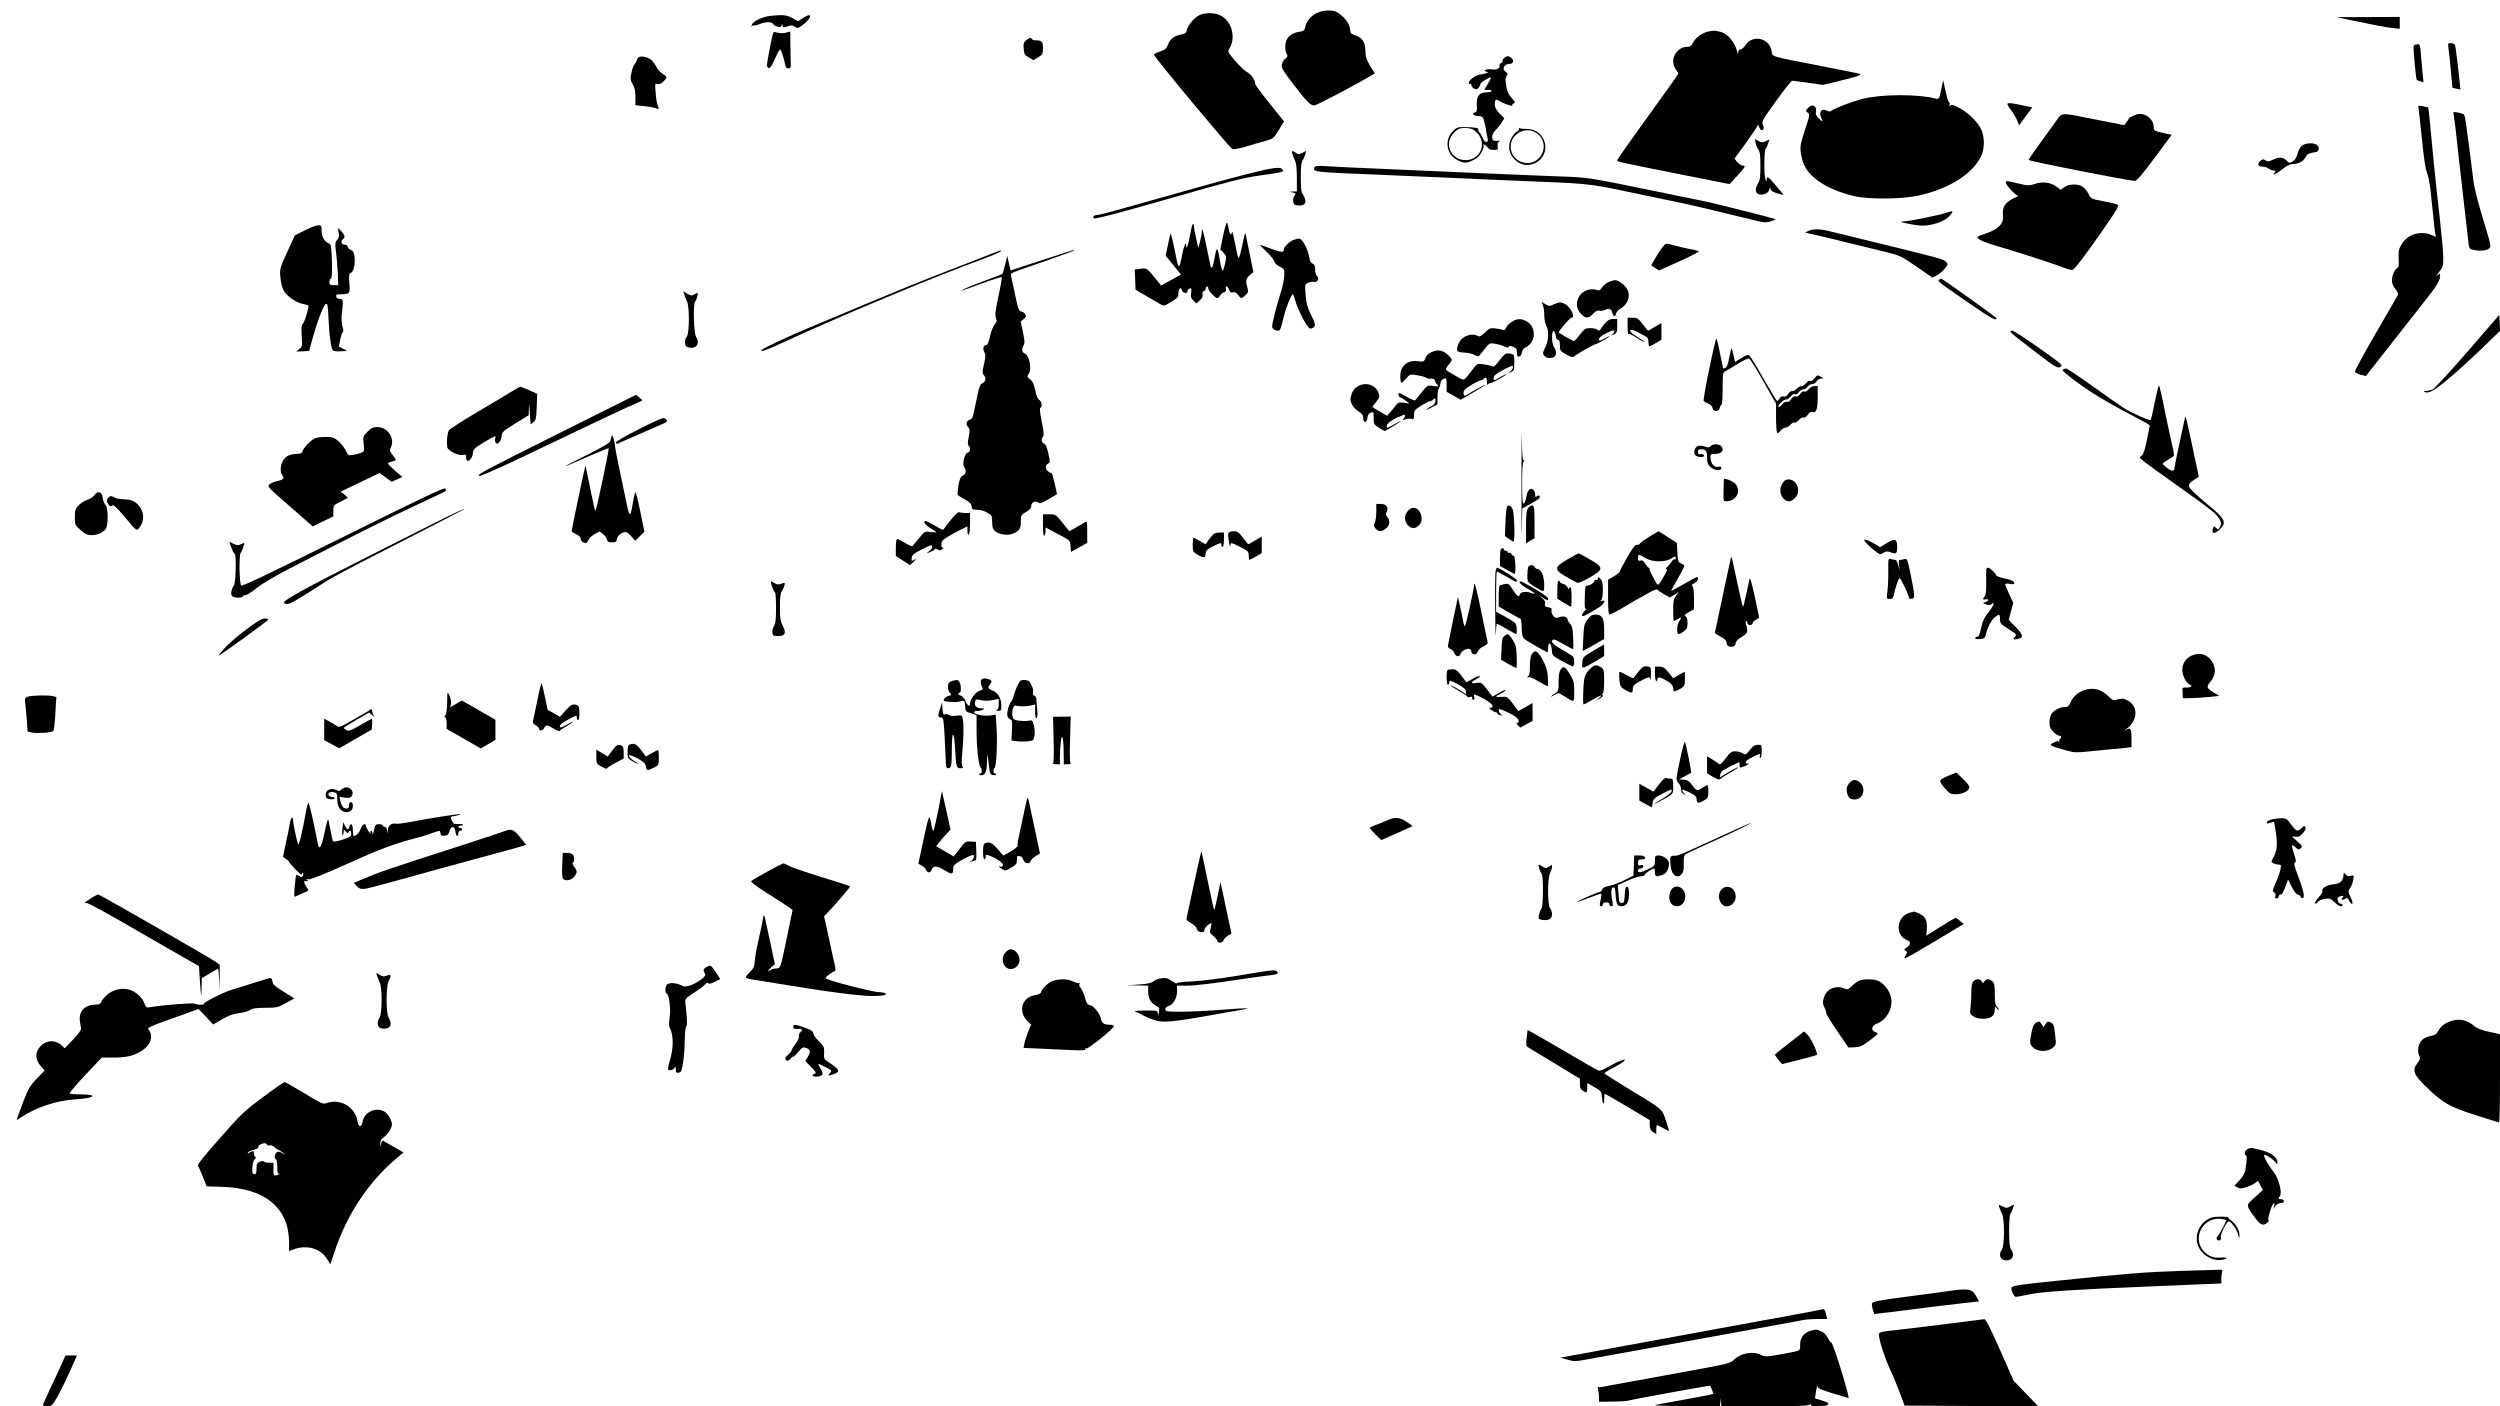 <?xml version="1.0" standalone="no"?>
<!DOCTYPE svg PUBLIC "-//W3C//DTD SVG 20010904//EN"
 "http://www.w3.org/TR/2001/REC-SVG-20010904/DTD/svg10.dtd">
<svg version="1.0" xmlns="http://www.w3.org/2000/svg"
 width="1920pt" height="1080pt" viewBox="0 0 1920 1080"
 preserveAspectRatio="xMidYMid meet">
<g transform="translate(0,1080) scale(0.1,-0.1)"
fill="#000000" stroke="none">
<path d="M10112 10699 c-47 -24 -79 -62 -88 -107 -5 -26 -12 -31 -46 -36 -49
-8 -81 -29 -96 -62 -15 -32 -15 -79 -1 -106 10 -18 8 -25 -10 -39 -12 -10 -24
-30 -27 -46 -4 -24 9 -46 91 -153 103 -134 129 -159 159 -160 16 0 333 167
437 230 l27 16 -36 59 c-29 49 -35 71 -36 117 -1 65 -25 100 -82 118 -26 9
-34 17 -34 36 0 47 -50 114 -107 143 -34 17 -104 13 -151 -10z"/>
<path d="M9214 10685 c-39 -17 -91 -78 -99 -116 -5 -23 -13 -29 -45 -34 -50
-9 -86 -36 -101 -80 -11 -29 -21 -37 -61 -51 -27 -9 -48 -20 -46 -24 9 -27
586 -721 603 -725 11 -3 56 5 100 18 44 14 111 33 148 43 67 19 68 20 108 85
l40 67 -110 137 c-61 75 -111 143 -111 151 0 30 -31 74 -64 91 -18 10 -59 49
-91 87 -58 68 -58 68 -42 95 53 90 13 219 -80 257 -41 17 -108 17 -149 -1z"/>
<path d="M5924 10679 c-71 -7 -148 -44 -151 -74 -2 -11 0 -14 3 -7 3 6 9 10
14 7 4 -3 24 2 44 10 45 19 93 19 103 1 4 -8 20 -17 35 -21 20 -5 27 -3 31 12
4 16 5 16 6 1 1 -21 9 -22 46 -8 19 7 32 6 49 -5 20 -14 25 -13 57 10 76 57
83 108 7 57 l-39 -25 -41 23 c-45 25 -70 28 -164 19z"/>
<path d="M18035 10649 c199 -42 283 -58 338 -64 l57 -6 0 45 0 46 -242 -1
-243 -1 90 -19z"/>
<path d="M13129 10560 c-51 -9 -103 -44 -125 -85 -16 -29 -24 -35 -52 -35 -51
0 -102 -54 -102 -108 0 -24 8 -49 20 -65 11 -14 20 -28 20 -32 0 -4 -106 -153
-235 -331 -129 -179 -235 -329 -235 -334 0 -12 -9 -10 449 -102 l414 -82 64
69 c59 66 61 70 38 73 -13 2 -33 15 -44 28 l-20 26 79 108 c43 60 84 119 91
132 l12 22 8 -22 c5 -12 13 -22 18 -22 17 0 22 18 10 43 -11 23 -3 37 101 181
62 86 117 156 124 156 6 0 62 -7 124 -16 l112 -16 133 32 c145 36 171 45 147
54 -8 2 -145 30 -305 61 -391 76 -361 67 -369 113 -16 100 -147 130 -201 45
-11 -18 -28 -32 -37 -33 -12 0 -18 -8 -19 -22 -1 -18 -3 -17 -8 7 -18 73 -75
139 -129 151 -15 3 -31 7 -37 8 -5 1 -26 -1 -46 -4z"/>
<path d="M5936 10542 c-9 -30 -46 -223 -46 -242 0 -10 6 -20 14 -23 9 -4 24
18 46 69 18 41 36 74 41 74 8 0 33 -78 41 -125 2 -12 11 -20 23 -20 17 0 20 6
18 40 -1 22 -2 86 -3 142 l-1 101 -33 -9 c-19 -5 -45 -5 -64 0 -25 8 -32 6
-36 -7z"/>
<path d="M7882 10492 c-20 -15 -23 -26 -20 -66 3 -42 7 -49 39 -67 l35 -21 37
22 c34 20 37 25 37 70 0 51 -9 60 -55 60 -13 0 -27 5 -30 10 -9 14 -16 12 -43
-8z"/>
<path d="M18805 10423 c4 -26 12 -104 18 -172 l12 -125 30 -7 c16 -5 30 -7 31
-6 1 2 -21 205 -34 297 -6 51 -9 55 -35 58 -28 3 -28 3 -22 -45z"/>
<path d="M18537 10447 c-5 -13 17 -255 24 -261 2 -2 15 -7 28 -11 l24 -7 -7
63 c-3 35 -9 101 -13 147 -6 76 -7 82 -28 82 -13 0 -25 -6 -28 -13z"/>
<path d="M4902 10358 c-7 -7 -12 -17 -12 -24 0 -6 -7 -17 -14 -24 -8 -6 -20
-36 -26 -66 -10 -49 -10 -58 9 -90 15 -26 21 -52 21 -98 l0 -64 67 -7 c37 -4
77 -11 90 -16 26 -10 26 -9 13 27 -6 14 -13 58 -15 96 -5 66 -5 69 15 63 13
-4 27 1 45 19 32 32 31 37 -4 58 -16 9 -37 31 -47 50 -9 18 -26 42 -38 54 -26
26 -87 39 -104 22z"/>
<path d="M11558 10359 c-10 -5 -18 -17 -18 -25 0 -8 -6 -17 -14 -20 -8 -3 -12
-12 -10 -19 8 -19 -26 -34 -58 -28 -15 3 -36 2 -45 -2 -17 -7 -16 -8 2 -15 21
-8 20 -9 -58 -25 -31 -6 -77 -43 -77 -61 0 -8 5 -12 10 -9 6 3 10 -1 10 -9 0
-8 9 -20 21 -26 17 -9 23 -8 35 7 7 10 14 23 14 29 0 11 80 60 80 48 0 -4 -11
-27 -25 -51 l-26 -43 31 0 c18 0 29 -4 25 -10 -3 -5 -23 -10 -44 -10 -52 0
-74 -33 -69 -101 3 -41 0 -49 -17 -53 -28 -8 -6 -27 33 -28 27 -1 32 -6 41
-42 6 -23 13 -54 15 -71 2 -16 7 -42 11 -57 10 -38 -22 -38 -36 -1 -6 16 -17
36 -26 45 -8 9 -13 20 -10 25 6 10 -30 16 -105 17 -49 1 -61 -3 -86 -27 -76
-73 -53 -193 44 -233 44 -19 60 -18 110 7 30 14 48 32 63 61 11 23 18 45 15
50 -11 17 15 7 28 -11 14 -20 27 -24 64 -22 17 1 20 6 16 27 -3 16 1 30 9 35
12 8 11 10 -1 8 -41 -4 -50 1 -50 29 0 18 10 38 26 53 14 13 35 39 46 57 l21
34 -37 37 c-25 26 -36 46 -36 67 0 40 7 46 34 29 30 -20 108 -47 101 -35 -4 6
1 13 10 16 14 6 13 10 -8 33 -33 35 -43 58 -51 114 -5 34 -4 53 5 64 11 13 10
18 -6 30 -34 24 -14 63 33 63 28 0 30 35 3 50 -23 12 -22 12 -43 -1z m-211
-583 c75 -82 20 -206 -92 -206 -107 0 -166 120 -98 200 34 41 58 51 113 46 35
-3 51 -11 77 -40z"/>
<path d="M14911 10125 c-18 -86 -18 -88 -44 -82 -141 36 -423 34 -566 -3 -82
-22 -214 -72 -238 -92 -8 -6 -19 -5 -33 2 -42 23 -65 -13 -40 -61 15 -27 2
-24 -27 7 -13 14 -21 30 -17 35 3 6 3 21 0 35 -8 30 -36 32 -62 3 -18 -20 -18
-21 -1 -34 18 -13 17 -19 -21 -132 -34 -105 -38 -126 -32 -174 4 -29 14 -70
23 -90 45 -108 191 -200 391 -246 108 -25 363 -23 486 4 231 50 410 160 481
295 35 65 33 167 -3 229 -34 58 -102 121 -168 154 -43 22 -55 24 -62 13 -8
-10 -9 -9 -5 4 3 9 2 18 -3 20 -5 2 -18 41 -28 88 l-19 85 -12 -60z"/>
<path d="M15418 10004 c-4 -4 7 -25 25 -47 17 -22 39 -58 48 -80 l15 -39 51
68 51 69 -56 12 c-102 22 -127 25 -134 17z"/>
<path d="M18575 9963 c3 -15 14 -122 26 -237 14 -142 27 -226 40 -259 13 -32
25 -105 34 -211 9 -88 19 -187 23 -218 l9 -57 -35 15 c-84 35 -184 3 -228 -72
-22 -38 -25 -53 -22 -111 2 -47 -1 -68 -10 -71 -19 -6 -42 -57 -42 -96 0 -23
9 -45 26 -65 14 -17 24 -37 21 -44 -3 -6 -79 -139 -170 -295 -91 -156 -163
-289 -161 -297 3 -7 23 -17 45 -23 l39 -10 182 232 c100 127 221 281 268 341
94 118 120 161 120 196 0 22 0 22 -22 3 -12 -10 -6 0 12 24 32 41 35 48 34
115 0 40 -12 173 -26 297 -15 124 -36 324 -48 445 -11 121 -25 262 -30 314 -5
51 -10 95 -12 96 -2 1 -20 5 -40 9 -37 7 -38 6 -33 -21z"/>
<path d="M18843 9924 c3 -11 10 -66 17 -124 12 -115 40 -362 70 -620 11 -91
22 -193 26 -228 5 -56 8 -63 32 -69 48 -13 110 -9 127 8 19 18 22 4 -65 294
-26 88 -50 189 -54 225 -4 36 -16 133 -27 215 -11 83 -24 181 -29 219 -5 38
-12 72 -17 77 -4 4 -25 11 -47 15 -34 6 -38 5 -33 -12z"/>
<path d="M15787 9865 c-124 -169 -207 -286 -207 -293 0 -10 790 -165 817 -161
16 3 63 58 152 179 l130 175 -53 11 c-79 16 -86 20 -86 52 0 38 -32 78 -74 92
-27 9 -42 8 -75 -6 -22 -9 -41 -19 -41 -23 0 -3 -8 -16 -18 -29 l-18 -23 -199
39 c-310 61 -272 63 -328 -13z"/>
<path d="M11666 9813 c2 -7 -5 -17 -15 -23 -31 -16 -61 -74 -61 -117 0 -79 76
-149 153 -139 102 12 156 116 107 205 -27 48 -71 71 -133 71 -25 0 -47 3 -50
8 -2 4 -2 1 -1 -5z m130 -32 c66 -40 80 -129 28 -190 -69 -82 -207 -41 -221
66 -14 104 103 179 193 124z"/>
<path d="M13484 9699 c3 -18 13 -40 21 -49 11 -13 15 -43 15 -123 0 -89 -3
-111 -21 -141 -23 -40 -19 -71 12 -79 31 -8 70 10 77 35 5 21 6 21 12 3 4 -12
23 -23 53 -31 l46 -12 -62 75 c-56 66 -63 71 -68 51 l-5 -23 -7 25 c-11 39 -8
215 3 226 6 6 14 25 19 42 l10 32 -27 -14 c-24 -12 -31 -12 -56 1 l-29 15 7
-33z"/>
<path d="M17679 9681 c-13 -10 -29 -39 -34 -62 -8 -31 -19 -48 -38 -59 -24
-14 -28 -13 -47 8 -25 26 -57 28 -105 5 -30 -14 -39 -15 -57 -4 -18 11 -23 10
-41 -7 -24 -24 -15 -42 21 -42 15 0 36 -7 46 -15 11 -8 29 -15 39 -15 16 0 17
-3 7 -15 -24 -28 7 -15 58 25 34 27 60 40 80 40 44 0 81 20 98 52 13 26 26 32
79 40 26 4 32 38 9 55 -26 19 -88 16 -115 -6z"/>
<path d="M9925 9618 c4 -13 13 -36 21 -52 9 -19 14 -64 14 -133 l0 -103 -32
-1 c-31 -2 -31 -2 -5 -6 29 -5 33 -13 16 -30 -6 -6 -9 -23 -7 -39 3 -25 8 -29
36 -32 44 -4 64 13 56 47 -4 14 -13 33 -20 42 -10 11 -14 48 -14 129 0 81 4
118 14 129 7 9 16 29 20 44 l7 28 -29 -15 c-26 -13 -32 -13 -48 -1 -27 21 -36
18 -29 -7z"/>
<path d="M10101 9521 c-8 -5 -11 -16 -8 -24 7 -17 76 -23 452 -37 149 -6 410
-17 580 -25 171 -8 481 -22 690 -30 410 -17 387 -14 840 -110 66 -14 165 -35
220 -46 104 -21 235 -52 517 -121 156 -39 169 -41 207 -28 23 7 40 15 38 17
-5 4 -468 121 -527 133 -25 5 -200 41 -390 80 -525 108 -517 107 -740 115 -96
3 -371 15 -610 25 -239 11 -597 26 -795 35 -198 8 -382 17 -410 20 -27 2 -56
1 -64 -4z"/>
<path d="M9565 9460 c-126 -32 -427 -115 -669 -184 -241 -69 -448 -126 -460
-126 -32 0 -50 -14 -34 -27 9 -7 172 36 568 149 477 137 576 162 705 180 167
23 188 28 177 44 -17 26 -67 20 -287 -36z"/>
<path d="M15405 9401 c-8 -14 76 -106 94 -104 9 2 -7 -8 -36 -21 -63 -30 -88
-70 -80 -130 8 -62 -35 -107 -131 -139 -73 -25 -73 -25 -53 -44 11 -10 64 -31
118 -47 145 -41 470 -146 533 -172 30 -12 60 -19 68 -17 17 7 102 119 245 325
100 145 114 169 99 177 -9 5 -59 17 -110 26 -92 17 -93 18 -112 56 -11 21 -32
47 -47 56 -35 23 -105 21 -140 -5 l-27 -20 -33 25 c-43 33 -107 40 -167 20
-42 -14 -51 -14 -126 4 -95 22 -87 21 -95 10z"/>
<path d="M14941 9164 c-67 -21 -283 -64 -327 -65 -29 -1 -16 -6 51 -19 70 -14
103 -16 148 -9 76 12 142 44 168 80 23 32 22 33 -40 13z"/>
<path d="M9393 8988 l-21 -103 24 -26 c23 -24 24 -28 13 -82 -7 -31 -15 -57
-19 -57 -4 0 -13 33 -20 73 -19 114 -25 119 -40 36 -14 -81 -26 -105 -34 -68
-3 13 -17 80 -31 149 -26 126 -35 153 -35 109 0 -13 -6 -46 -14 -74 l-13 -50
-16 72 c-10 40 -17 81 -17 92 0 12 -4 21 -8 21 -5 0 -14 -35 -21 -78 -13 -78
-31 -129 -31 -87 0 37 -17 0 -30 -65 -25 -132 -28 -130 -60 37 -13 67 -27 120
-30 117 -3 -3 -12 -42 -21 -87 l-17 -81 59 -72 59 -73 -77 -42 -76 -42 -31 39
c-77 96 -78 97 -127 90 l-44 -6 3 -78 3 -77 82 -48 c45 -26 94 -54 108 -63 25
-16 28 -16 83 17 49 30 56 37 56 66 0 37 19 54 27 24 6 -23 43 -29 43 -7 0 8
7 17 16 20 14 5 16 1 12 -32 -5 -31 -1 -43 17 -60 l23 -23 27 25 c18 17 25 31
21 44 -4 13 -1 22 9 26 8 3 15 12 15 21 0 8 5 15 10 15 6 0 10 -7 10 -16 0
-17 53 -74 69 -74 6 0 15 9 21 19 5 11 19 23 30 26 15 5 19 12 15 26 -9 29 14
23 25 -7 8 -19 15 -24 29 -19 13 4 25 -2 39 -20 24 -31 27 -31 57 -2 22 20 24
26 15 57 -15 54 -12 70 18 97 l28 24 -27 132 c-15 73 -29 141 -31 152 -6 23
-7 19 -34 -109 -10 -47 -20 -73 -24 -65 -4 8 -16 59 -26 114 -10 55 -20 92
-22 83 -6 -32 -20 -19 -26 27 -4 25 -10 45 -14 45 -4 0 -17 -46 -29 -102z"/>
<path d="M2340 9030 l-76 -38 -58 -127 c-56 -122 -58 -130 -53 -190 2 -35 13
-81 23 -102 23 -46 97 -98 154 -108 22 -4 40 -10 40 -13 -2 -32 -31 -125 -43
-137 -12 -11 -14 -31 -10 -95 6 -75 4 -81 -18 -100 l-24 -20 50 2 49 3 29 105
c32 116 74 227 93 249 19 21 22 7 28 -124 5 -117 19 -212 34 -227 5 -5 31 -8
58 -6 l49 3 -31 17 -31 17 10 53 c6 29 15 56 20 59 6 4 5 20 -3 43 -6 21 -9
57 -6 84 14 117 13 127 -14 127 -15 0 -26 7 -28 18 -3 13 4 17 30 17 75 0 78
4 71 85 -5 60 -3 73 10 78 22 8 36 66 30 122 -5 37 -10 48 -29 56 -13 4 -24
15 -24 24 0 8 -9 15 -20 15 -28 0 -37 28 -15 44 20 14 12 37 -24 70 -20 18
-20 18 -12 -10 9 -32 5 -51 -15 -74 -10 -12 -11 -31 -4 -80 5 -36 11 -109 14
-162 l4 -98 -34 0 c-30 0 -34 3 -34 25 0 14 5 25 11 25 8 0 10 40 8 132 -3
103 -7 132 -18 136 -37 12 -61 51 -61 97 0 43 -1 45 -27 45 -16 -1 -62 -18
-103 -40z"/>
<path d="M13885 9025 c-19 -8 -24 -14 -13 -14 15 -1 120 -26 618 -148 98 -24
112 -30 228 -110 l123 -85 35 18 c20 11 47 34 61 52 25 33 25 34 7 53 -20 19
-55 29 -549 149 -137 33 -284 69 -326 80 -89 23 -142 25 -184 5z"/>
<path d="M9936 8958 c-33 -12 -76 -54 -76 -74 0 -25 -18 -23 -99 6 -45 17 -83
30 -86 30 -2 0 21 -23 51 -52 30 -28 57 -62 60 -75 4 -15 21 -31 43 -41 35
-17 36 -19 34 -69 0 -29 -13 -87 -27 -130 -31 -96 -66 -234 -66 -262 0 -22 45
-41 60 -25 4 5 15 43 25 84 16 75 62 190 74 190 4 0 13 -24 20 -52 13 -52 69
-166 99 -200 11 -13 19 -15 33 -7 26 14 24 29 -15 107 -26 53 -34 84 -39 148
-6 80 -6 81 20 93 14 6 34 9 44 6 25 -8 44 28 24 45 -9 7 -15 29 -15 51 0 28
-5 39 -19 44 -12 4 -21 19 -25 45 -10 64 -52 144 -77 147 -8 1 -27 -3 -43 -9z"/>
<path d="M12765 8898 c-14 -18 -39 -56 -55 -85 l-29 -51 30 -20 31 -19 158 71
c87 39 153 74 147 77 -7 3 -41 12 -77 18 -36 7 -87 19 -114 27 -65 18 -61 19
-91 -18z"/>
<path d="M7525 8816 c-88 -34 -245 -95 -350 -136 -104 -40 -334 -134 -510
-208 -176 -74 -384 -161 -461 -193 -118 -48 -338 -151 -353 -165 -2 -2 -2 -7
1 -10 4 -3 66 22 140 56 447 208 1213 527 1568 655 58 21 112 44 120 51 20 19
23 20 -155 -50z"/>
<path d="M8135 8845 c-55 -18 -162 -53 -237 -77 l-137 -45 -13 56 -12 55 -17
-68 c-9 -37 -19 -69 -21 -70 -1 -2 -66 -26 -143 -55 -130 -49 -178 -70 -164
-71 3 0 72 24 152 54 81 30 149 51 151 47 2 -3 -9 -69 -26 -146 -23 -110 -28
-146 -19 -168 8 -23 6 -32 -9 -47 -11 -11 -27 -51 -36 -90 -10 -47 -20 -70
-30 -70 -21 0 -29 -28 -14 -55 10 -19 10 -36 -3 -92 -14 -61 -14 -70 0 -85 19
-21 13 -51 -13 -62 -16 -7 -24 -28 -38 -95 -10 -47 -22 -107 -28 -132 -6 -33
-15 -48 -29 -52 -27 -7 -34 -35 -14 -57 15 -16 15 -25 5 -75 -9 -41 -9 -60 -1
-68 17 -17 13 -48 -8 -54 -26 -7 -44 -95 -23 -116 17 -18 8 -54 -17 -62 -13
-4 -21 -24 -30 -71 -6 -35 -9 -69 -6 -74 3 -5 28 -21 55 -36 37 -20 50 -33 52
-53 3 -23 7 -26 43 -26 23 0 56 -9 78 -22 35 -21 37 -25 37 -72 0 -38 5 -55
21 -70 28 -25 95 -36 134 -21 52 20 65 38 65 94 0 49 2 52 40 74 29 16 40 29
40 47 0 28 33 43 55 25 11 -9 27 -4 77 26 35 20 64 38 65 38 3 2 -34 157 -38
159 -2 1 -13 7 -24 13 -27 15 -31 50 -7 63 18 10 18 13 3 80 -11 50 -21 71
-33 74 -20 6 -24 37 -7 54 8 8 5 40 -10 114 -14 66 -18 105 -11 107 17 6 11
51 -9 61 -12 7 -22 31 -30 73 -10 47 -19 68 -39 84 -25 20 -25 23 -10 45 23
36 4 137 -29 152 -25 11 -30 37 -11 66 9 15 8 36 -6 101 l-17 81 23 19 c19 15
21 22 12 37 -6 10 -20 19 -31 21 -18 3 -24 19 -43 110 -12 59 -26 123 -31 142
-5 19 -5 37 -1 41 4 3 34 16 67 27 167 57 410 144 414 148 9 8 -16 2 -114 -31z"/>
<path d="M14891 8651 c-10 -6 4 -20 50 -53 264 -186 366 -253 382 -250 16 3
15 6 -5 21 -50 40 -403 291 -408 291 -3 0 -11 -4 -19 -9z"/>
<path d="M12360 8637 c-19 -7 -43 -26 -55 -42 -18 -27 -23 -29 -47 -21 -42 15
-105 -8 -128 -47 -33 -53 -23 -111 24 -149 30 -25 48 -22 81 12 20 21 35 28
48 24 11 -3 30 -1 43 6 29 16 52 7 56 -21 4 -31 26 -36 30 -7 2 13 15 28 31
36 16 8 37 28 48 45 34 57 20 114 -40 154 -38 26 -43 26 -91 10z"/>
<path d="M5255 8539 c4 -13 13 -37 21 -53 20 -41 19 -244 -1 -270 -20 -26 -19
-72 1 -80 64 -25 106 21 70 77 -18 27 -24 250 -8 270 13 15 27 67 18 67 -3 0
-15 -6 -26 -12 -16 -10 -25 -9 -51 6 l-31 18 7 -23z"/>
<path d="M11850 8455 c6 -15 10 -50 10 -78 1 -29 7 -63 15 -77 22 -39 19 -118
-7 -167 -18 -34 -21 -47 -12 -60 13 -21 36 -27 70 -19 28 7 33 49 9 80 -19 25
-21 130 -2 124 6 -3 13 -19 15 -36 2 -20 9 -32 18 -32 10 0 14 -12 14 -42 0
-41 2 -44 48 -70 33 -18 52 -24 59 -17 15 15 140 87 165 95 28 8 108 54 108
61 0 3 -16 -5 -36 -16 -38 -23 -50 -22 -41 2 8 20 111 70 115 57 2 -6 -4 -18
-14 -26 -17 -13 -16 -13 9 -3 25 11 27 17 27 66 l0 53 -34 0 c-32 0 -54 -19
-98 -84 -5 -7 -11 -7 -20 2 -6 6 -31 12 -54 12 -38 0 -45 -4 -80 -50 -21 -27
-42 -50 -46 -50 -6 0 -97 51 -117 66 -7 5 84 113 97 113 36 2 -9 91 -57 111
-28 11 -37 10 -72 -5 -38 -18 -42 -18 -70 -1 l-29 17 10 -26z"/>
<path d="M18951 8100 c-137 -157 -255 -286 -270 -292 -14 -5 -37 -10 -50 -10
-13 0 -18 -4 -12 -7 28 -18 73 6 181 96 63 52 179 158 258 234 l143 139 -3 61
-3 61 -244 -282z"/>
<path d="M12500 8293 c0 -36 3 -63 7 -60 3 4 16 1 27 -6 62 -39 96 -58 96 -53
0 3 -25 20 -55 38 -85 50 -67 78 19 29 16 -9 37 -20 47 -26 13 -6 19 -21 19
-42 0 -18 3 -33 7 -33 3 0 26 11 50 25 l43 26 0 64 0 64 -50 -29 c-28 -17 -52
-30 -53 -30 -2 0 -20 23 -41 50 -34 45 -42 50 -77 50 l-39 0 0 -67z"/>
<path d="M11612 8330 c-18 -11 -38 -31 -44 -45 -8 -18 -16 -24 -27 -19 -9 4
-35 9 -58 12 -39 4 -47 0 -79 -32 -29 -29 -39 -34 -54 -26 -49 26 -124 -2
-146 -55 -25 -61 -21 -70 42 -73 30 -1 67 -10 80 -19 14 -9 28 -12 33 -7 4 5
24 30 44 55 36 45 38 46 79 39 24 -4 56 -13 72 -21 21 -10 30 -11 33 -2 3 8
12 8 33 0 25 -10 30 -17 30 -45 0 -26 4 -33 18 -30 10 2 18 14 20 31 2 18 13
32 33 42 75 39 79 151 7 195 -42 25 -74 25 -116 0z"/>
<path d="M15452 8262 c-7 -2 -12 -7 -12 -12 0 -4 81 -69 180 -144 169 -129
181 -136 203 -124 23 13 17 18 -168 149 -105 74 -197 133 -203 131z"/>
<path d="M13127 7966 c-27 -129 -46 -239 -43 -244 3 -5 19 -15 35 -22 18 -7
31 -21 33 -33 4 -32 52 -31 56 1 2 12 8 22 13 22 5 0 9 55 9 125 0 111 2 126
18 133 10 4 52 29 95 56 42 26 83 46 90 43 8 -3 57 -82 110 -176 l97 -171 0
-110 c0 -60 4 -111 9 -115 5 -3 17 4 25 16 8 12 24 23 36 24 11 1 29 11 41 23
11 13 25 20 30 16 6 -3 21 6 34 20 13 14 30 23 38 20 8 -3 21 6 31 21 12 18
23 24 36 20 29 -9 40 23 40 117 l0 84 -26 -1 c-15 -1 -34 -12 -44 -25 -11 -14
-23 -21 -33 -17 -10 4 -21 -3 -32 -19 -11 -17 -22 -23 -34 -19 -13 4 -24 -3
-35 -21 -11 -16 -23 -23 -33 -20 -9 4 -23 -4 -35 -19 -11 -14 -23 -23 -28 -20
-13 8 40 61 57 57 8 -2 23 8 34 22 12 15 26 23 35 19 9 -3 21 3 30 16 8 11 24
21 34 21 11 0 25 9 32 20 7 11 23 20 35 20 12 0 27 9 33 19 5 11 20 21 32 23
l23 3 -24 14 c-21 12 -26 11 -46 -15 -13 -16 -26 -24 -34 -20 -7 5 -20 -3 -33
-19 -11 -14 -26 -24 -33 -21 -7 2 -23 -6 -35 -19 -12 -13 -28 -21 -35 -18 -8
2 -21 -7 -31 -21 -11 -18 -22 -25 -35 -21 -12 4 -23 -1 -31 -14 -7 -12 -16
-21 -20 -21 -3 0 -49 76 -102 168 -52 93 -102 174 -110 181 -11 9 -24 6 -62
-19 l-49 -30 -11 50 c-6 28 -13 53 -16 55 -2 3 -10 -29 -17 -69 -11 -65 -22
-86 -46 -86 -1 0 -13 52 -25 115 -12 63 -25 115 -29 115 -3 0 -28 -106 -54
-234z"/>
<path d="M10992 8095 c-21 -9 -38 -26 -45 -45 -11 -29 -13 -30 -58 -24 -60 8
-105 -15 -126 -63 -13 -32 -11 -103 3 -103 2 0 18 15 34 34 28 32 31 33 79 25
27 -4 59 -12 70 -18 11 -6 24 -11 28 -10 22 4 43 -2 43 -13 0 -6 7 -20 17 -30
15 -17 14 -18 -29 -12 -44 6 -45 6 -88 -47 -24 -30 -47 -58 -51 -63 -4 -4 -35
8 -68 28 -54 31 -61 33 -61 16 0 -10 8 -21 18 -24 9 -4 28 -15 42 -26 l25 -19
-43 6 c-38 5 -44 3 -65 -23 -12 -16 -31 -40 -43 -53 l-21 -24 -56 32 c-32 18
-57 34 -57 35 0 2 13 20 29 40 26 32 28 41 19 67 -34 97 -179 90 -209 -11 -11
-35 -10 -46 4 -76 9 -19 33 -44 52 -55 27 -16 35 -27 35 -50 0 -41 28 -39 32
2 2 22 10 34 26 40 21 8 22 6 22 -41 0 -47 2 -51 40 -75 22 -14 42 -25 44 -25
8 0 126 72 126 77 0 2 -25 -10 -55 -27 -51 -29 -55 -30 -55 -12 0 13 16 29 45
46 24 15 46 26 47 25 2 -1 13 3 26 10 18 9 22 9 22 -2 0 -7 -6 -19 -12 -26
-11 -10 -8 -10 13 -2 15 5 36 7 48 4 18 -5 21 -1 21 31 0 32 5 39 55 71 31 19
62 35 70 35 7 0 17 5 20 10 12 19 22 10 18 -15 -3 -13 -13 -27 -22 -30 -9 -3
-27 -14 -41 -26 -17 -14 -9 -11 27 8 l53 28 0 56 c0 30 4 59 9 65 5 5 11 22
13 38 2 19 11 32 26 37 21 8 22 6 22 -46 l0 -54 54 -30 54 -31 88 51 c49 29
94 56 99 62 10 10 -94 -46 -130 -70 -28 -19 -35 -16 -35 11 0 18 14 32 61 60
33 20 67 36 74 36 8 0 17 5 20 10 13 20 25 9 25 -22 0 -21 3 -28 9 -20 4 7 12
12 17 10 10 -3 124 60 124 69 0 3 -20 -7 -44 -21 -54 -32 -58 -32 -54 -5 2 16
24 33 76 60 62 32 72 35 72 20 0 -10 -10 -26 -22 -35 -23 -16 -23 -16 5 -4 25
11 27 15 27 73 0 62 0 63 -32 69 -35 7 -39 4 -99 -73 -21 -27 -30 -31 -45 -23
-10 5 -39 12 -64 15 -44 5 -46 5 -80 -40 -75 -97 -58 -91 -133 -48 -37 20 -69
40 -72 45 -3 5 6 22 20 38 14 16 25 34 25 40 0 5 -16 24 -35 41 -40 34 -71 38
-123 16z"/>
<path d="M15842 7961 c-9 -5 29 -38 125 -108 117 -85 253 -164 501 -293 23
-12 42 -25 42 -29 0 -3 -10 -53 -22 -111 -15 -75 -27 -110 -41 -121 -23 -19
-63 13 346 -279 187 -133 236 -173 251 -204 16 -32 17 -41 6 -62 -12 -22 -15
-23 -31 -8 -16 14 -18 14 -24 -6 -13 -41 11 -44 50 -8 57 52 46 79 -68 175
-131 109 -167 145 -167 165 0 10 17 29 39 42 l38 24 -22 104 c-84 396 -79 375
-87 338 -45 -206 -78 -362 -78 -374 0 -27 -21 -28 -55 -1 -19 14 -35 29 -35
34 0 4 18 17 40 30 22 12 42 26 45 31 3 5 -3 44 -14 87 -10 43 -36 162 -57
266 -20 103 -40 187 -43 187 -4 0 -18 -59 -33 -131 -14 -72 -28 -133 -31 -135
-7 -7 -139 51 -197 87 -31 19 -142 96 -247 172 -105 75 -198 137 -205 137 -7
0 -19 -4 -26 -9z"/>
<path d="M3925 7790 c-33 -20 -153 -92 -267 -159 -113 -67 -209 -129 -212
-137 -15 -39 -18 -124 -6 -140 24 -28 88 -55 115 -48 22 5 25 3 25 -20 0 -49
47 -19 52 33 3 32 10 39 83 83 87 52 97 56 89 33 -4 -8 -3 -22 0 -30 11 -29
44 1 48 42 3 35 8 40 106 101 l102 63 2 57 c1 43 3 35 7 -35 l6 -92 22 17 c19
15 22 29 25 117 l4 100 -61 28 c-33 15 -64 27 -70 26 -5 0 -37 -18 -70 -39z"/>
<path d="M4330 7491 c-622 -311 -672 -337 -649 -346 8 -3 132 51 284 123 638
305 845 403 951 448 21 9 21 9 -5 30 l-26 22 -555 -277z"/>
<path d="M11685 7100 c0 -294 1 -461 3 -370 l3 165 62 34 c34 19 65 39 69 45
11 16 -2 28 -18 15 -11 -9 -14 -7 -14 14 0 13 -7 30 -16 37 -22 19 -46 -9 -53
-61 -3 -23 -12 -44 -18 -47 -10 -3 -13 33 -13 155 0 113 4 163 13 172 9 11 9
12 0 7 -10 -5 -13 36 -16 181 -1 103 -2 -53 -2 -347z"/>
<path d="M4903 7502 c-98 -49 -173 -93 -173 -100 0 -8 6 -12 13 -9 55 24 338
147 359 157 22 10 25 16 17 27 -6 7 -19 13 -28 12 -9 0 -94 -39 -188 -87z"/>
<path d="M2823 7485 c-35 -35 -36 -37 -30 -94 6 -57 6 -59 -21 -69 -15 -6 -43
-13 -62 -16 -33 -6 -36 -4 -55 35 -11 23 -37 56 -58 73 -35 28 -46 31 -102 30
-41 0 -72 -6 -89 -17 -36 -24 -76 -69 -82 -92 -4 -16 -14 -20 -49 -21 -24 0
-56 -9 -70 -18 -49 -32 -65 -112 -32 -154 13 -16 -4 -29 -48 -38 -17 -3 -40
-13 -53 -22 -22 -17 -22 -18 154 -171 l176 -154 79 39 79 38 0 43 c0 41 1 43
53 69 28 15 54 28 56 30 2 2 -9 14 -24 26 l-29 22 150 72 149 71 46 -33 47
-34 41 18 41 19 -55 47 c-30 26 -55 51 -55 56 0 5 14 11 30 15 17 4 30 9 30
12 0 4 -11 21 -25 39 -21 27 -24 38 -15 53 37 69 -20 161 -100 161 -35 0 -48
-6 -77 -35z"/>
<path d="M4697 7450 c-3 -8 -7 -24 -9 -35 -2 -15 -51 -44 -188 -113 -215 -108
-214 -110 8 -12 90 39 165 70 167 68 5 -4 -93 -469 -100 -476 -7 -7 -3 -23
-71 308 l-7 35 -8 -30 c-13 -53 -99 -466 -99 -474 0 -4 16 -15 35 -24 22 -10
35 -24 35 -36 0 -17 18 -31 41 -31 5 0 14 11 19 25 5 13 27 33 48 44 l38 20
27 -22 c14 -12 27 -31 29 -42 3 -16 11 -20 38 -20 30 0 35 4 38 25 2 16 14 32
34 43 33 19 44 15 85 -31 l21 -25 36 35 35 34 -31 152 c-17 84 -34 152 -38
152 -3 0 -12 -35 -19 -78 -18 -111 -26 -116 -44 -31 -57 268 -90 429 -93 459
-6 54 -21 98 -27 80z"/>
<path d="M13139 7375 c-13 -13 -21 -14 -44 -5 -16 6 -39 9 -52 5 -27 -6 -41
-49 -23 -70 15 -19 74 -21 67 -2 -2 6 -14 11 -25 9 -17 -2 -22 2 -22 17 0 14
6 21 19 21 42 0 51 -10 51 -62 0 -39 5 -54 25 -73 28 -29 85 -35 85 -10 0 11
-7 14 -23 10 -30 -8 -58 23 -60 66 -2 31 0 32 37 33 45 1 68 25 50 54 -15 23
-65 27 -85 7z"/>
<path d="M13240 7119 c-1 -2 -2 -41 -3 -87 -2 -79 -1 -82 20 -82 78 0 119 79
71 134 -19 21 -87 48 -88 35z"/>
<path d="M13712 7113 c-7 -3 -19 -18 -28 -35 -29 -56 4 -128 59 -128 10 0 29
11 42 25 60 59 2 168 -73 138z"/>
<path d="M2635 6676 c-544 -270 -774 -380 -782 -373 -15 11 -19 237 -4 253 10
10 32 74 26 74 -2 0 -15 -5 -28 -11 -19 -9 -31 -7 -55 5 l-31 16 16 -45 c8
-25 19 -45 24 -45 15 0 11 -223 -4 -245 -21 -30 -27 -67 -15 -82 12 -15 74
-18 83 -3 3 6 14 10 23 10 9 0 47 24 83 54 37 30 139 91 240 143 483 250 785
401 984 493 121 56 224 105 228 109 4 4 2 13 -5 19 -10 8 -205 -85 -783 -372z"/>
<path d="M725 6997 c-8 -13 -32 -29 -53 -35 -21 -6 -51 -25 -67 -42 -27 -28
-30 -38 -30 -92 0 -59 1 -61 44 -99 35 -31 51 -39 83 -39 42 0 86 18 109 46
22 27 21 163 -2 189 -10 11 -19 36 -21 55 -4 45 -38 54 -63 17z"/>
<path d="M832 6978 c-16 -16 -15 -30 2 -53 11 -15 17 -17 27 -8 11 9 32 -10
101 -92 79 -95 87 -102 101 -87 42 48 48 108 17 159 -28 47 -66 68 -125 68
-27 1 -60 6 -72 13 -27 15 -36 15 -51 0z"/>
<path d="M10570 6870 c0 -32 -5 -71 -12 -84 -9 -22 -8 -29 7 -46 23 -26 46
-25 79 1 30 23 34 63 10 90 -12 14 -13 22 -4 38 17 33 -3 61 -45 61 l-35 0 0
-60z"/>
<path d="M11574 6908 c-5 -7 -10 -61 -12 -119 l-4 -106 30 -22 c17 -11 33 -21
36 -21 12 0 6 225 -7 249 -14 29 -32 37 -43 19z"/>
<path d="M11736 6898 c-13 -18 -16 -49 -16 -146 l0 -124 33 19 32 19 0 124 c0
108 -2 125 -17 128 -9 2 -23 -7 -32 -20z"/>
<path d="M10811 6874 c-29 -36 -27 -79 4 -110 29 -29 58 -26 88 8 36 42 4 128
-48 128 -14 0 -32 -11 -44 -26z"/>
<path d="M2921 6574 c-622 -314 -768 -395 -736 -408 35 -13 40 -10 330 176 39
24 210 116 380 202 380 194 659 338 664 342 24 21 -103 -42 -638 -312z"/>
<path d="M7299 6803 c-29 -37 -54 -70 -56 -72 -1 -2 -34 14 -73 37 -61 35 -70
38 -70 22 0 -12 17 -29 45 -46 25 -14 45 -28 45 -31 0 -3 -20 -2 -44 1 -43 7
-44 6 -87 -46 -23 -29 -46 -57 -50 -61 -3 -5 -29 5 -56 22 -28 17 -55 31 -62
31 -7 0 -11 -23 -11 -65 l0 -65 54 -35 55 -35 28 26 c24 23 25 25 5 15 -22
-12 -23 -11 -20 15 2 22 16 33 78 65 64 33 76 37 79 22 2 -9 -7 -24 -20 -34
l-24 -19 33 12 c17 7 32 16 32 21 0 4 10 3 21 -4 17 -9 24 -8 38 6 9 10 10 15
4 11 -9 -5 -13 2 -13 23 0 25 8 34 58 64 31 18 76 43 100 54 l42 20 0 -34 c0
-20 4 -32 10 -28 6 3 10 42 10 86 l0 79 -34 0 c-19 0 -41 3 -49 6 -9 3 -33
-18 -68 -63z"/>
<path d="M8010 6764 c0 -54 4 -83 10 -79 6 3 10 19 10 35 l0 29 75 -40 c116
-60 114 -59 117 -106 l3 -42 63 35 62 35 0 86 c0 67 -3 83 -12 76 -7 -5 -38
-24 -70 -42 l-56 -31 -52 65 c-51 64 -52 65 -101 65 l-49 0 0 -86z"/>
<path d="M9434 6706 c-3 -8 -1 -39 4 -68 5 -29 10 -43 11 -30 1 28 4 28 79
-10 57 -30 62 -35 62 -65 0 -18 3 -33 6 -33 3 0 25 12 50 26 l44 26 0 64 0 63
-50 -29 c-28 -17 -52 -30 -53 -30 -2 0 -20 23 -41 50 -33 43 -43 50 -72 50
-21 0 -37 -6 -40 -14z"/>
<path d="M12670 6680 c-36 -22 -70 -47 -76 -55 -6 -8 -18 -13 -25 -10 -10 4
-32 -26 -72 -95 -31 -54 -57 -104 -57 -109 0 -6 -20 -22 -45 -37 l-45 -26 0
-134 c0 -101 3 -134 13 -134 6 0 61 29 121 65 60 36 110 65 112 65 2 0 31 16
65 36 38 22 64 32 68 26 3 -6 26 -22 51 -36 l44 -25 36 22 35 22 -22 -29 c-20
-25 -23 -41 -23 -112 0 -46 2 -84 5 -84 3 0 17 7 30 16 28 18 32 9 10 -20 -17
-23 -20 -96 -4 -96 6 0 24 9 40 21 24 17 29 27 29 64 0 29 -5 47 -15 53 -12 6
-7 13 25 31 l40 22 0 83 c0 48 -5 87 -12 94 -8 8 -5 14 15 23 15 7 27 20 27
31 0 10 -2 18 -6 18 -3 0 -48 -25 -101 -55 -53 -31 -97 -54 -98 -53 -2 2 22
45 52 97 30 51 52 96 49 99 -3 3 -16 10 -28 16 -20 10 -23 20 -26 84 l-3 72
-70 45 c-38 25 -71 45 -72 45 -1 0 -31 -18 -67 -40z m-35 -165 c54 -33 151
-35 201 -4 30 18 34 19 34 4 0 -9 -4 -14 -9 -11 -5 3 -17 -7 -27 -22 -9 -15
-25 -32 -33 -39 -11 -9 -12 -12 -3 -13 9 0 4 -16 -14 -47 -54 -93 -48 -92 -85
-22 -19 35 -33 67 -31 71 1 4 -2 8 -6 8 -4 0 -16 14 -26 30 -13 23 -23 29 -37
25 -15 -5 -19 -1 -19 19 0 32 5 32 55 1z"/>
<path d="M9291 6665 l-33 -45 -42 25 c-24 14 -46 25 -49 25 -4 0 -7 -24 -7
-54 0 -53 1 -54 42 -79 45 -26 58 -22 58 18 0 15 15 29 53 48 63 31 67 32 67
12 0 -8 5 -15 10 -15 6 0 10 25 10 55 l0 55 -37 0 c-33 -1 -42 -7 -72 -45z"/>
<path d="M14330 6632 c11 -13 40 -40 65 -59 43 -34 46 -35 69 -19 19 12 31 14
51 6 49 -18 55 -14 55 39 0 63 -16 69 -80 30 l-50 -31 -48 28 c-26 15 -55 29
-64 29 -15 1 -15 -1 2 -23z"/>
<path d="M11527 6583 c-4 -3 -7 -34 -7 -68 l0 -62 52 -29 c29 -16 56 -31 61
-32 4 -2 7 29 5 70 -2 40 -7 71 -12 70 -5 -2 -13 3 -18 12 -5 9 -13 14 -19 11
-5 -4 -9 -1 -9 4 0 6 -7 11 -15 11 -8 0 -15 5 -15 10 0 11 -13 13 -23 3z"/>
<path d="M12038 6504 c-104 -61 -105 -78 -9 -134 39 -22 76 -43 85 -46 8 -3
51 15 95 41 109 63 109 77 1 139 -43 25 -83 46 -87 46 -4 -1 -43 -21 -85 -46z"/>
<path d="M13262 6372 c-18 -86 -46 -218 -62 -292 -16 -74 -29 -137 -30 -140 0
-3 20 -16 45 -30 32 -18 45 -31 45 -47 0 -24 27 -37 54 -27 9 3 16 15 16 25 0
12 17 30 45 47 47 28 51 37 36 90 -6 20 -6 32 0 32 5 0 9 -7 9 -15 0 -8 9 -15
20 -15 11 0 20 6 20 13 0 8 11 20 25 27 14 7 25 16 25 19 -1 3 -16 76 -34 161
-20 93 -35 147 -39 135 -3 -11 -13 -56 -22 -100 -21 -99 -26 -118 -31 -113 -2
3 -22 89 -44 193 -22 104 -41 190 -43 191 -1 2 -17 -68 -35 -154z"/>
<path d="M14502 6419 c1 -52 -2 -122 -6 -156 -8 -63 -8 -63 17 -63 21 0 27 6
32 33 11 54 36 127 44 127 9 0 71 -130 71 -148 0 -13 19 -16 36 -4 8 5 6 33
-7 102 -38 195 -40 202 -63 196 -12 -3 -27 -6 -34 -6 -9 0 -11 -12 -7 -42 l5
-43 -11 43 c-6 23 -16 42 -22 42 -7 0 -22 3 -34 6 -22 6 -22 5 -21 -87z"/>
<path d="M11736 6444 c-3 -9 -6 -38 -6 -65 0 -49 1 -50 55 -84 30 -19 59 -35
65 -35 16 0 12 98 -6 136 -10 20 -24 34 -34 34 -10 0 -20 7 -24 15 -7 20 -42
19 -50 -1z"/>
<path d="M11486 6413 c-3 -16 -5 -147 -3 -293 1 -146 3 -230 5 -187 2 42 5 77
8 77 3 0 36 -18 74 -40 38 -22 71 -40 75 -40 3 0 5 19 3 43 -3 41 -4 43 -80
86 l-78 43 0 154 c0 85 3 154 6 154 4 0 38 -18 76 -40 78 -45 78 -45 78 -27 0
11 -136 97 -153 97 -3 0 -8 -12 -11 -27z"/>
<path d="M15254 6339 c1 -69 -2 -106 -11 -117 -18 -24 -16 -31 7 -25 28 7 25
-13 -2 -22 -23 -6 -22 -7 5 -17 20 -7 32 -7 42 2 31 26 15 -15 -24 -63 -26
-31 -43 -65 -51 -99 -19 -83 -21 -88 -36 -88 -8 0 -14 -5 -14 -11 0 -6 16 -9
37 -7 32 3 38 7 44 33 12 54 40 110 67 132 37 30 42 29 42 -12 0 -32 5 -38 65
-76 63 -40 65 -42 49 -60 -19 -21 -10 -24 34 -13 34 10 27 34 -30 91 l-51 52
17 65 18 66 -31 66 c-17 36 -31 71 -31 76 0 6 14 8 35 4 19 -4 35 -3 35 1 -1
19 -19 29 -75 41 -33 6 -62 17 -64 24 -7 20 -49 58 -65 58 -12 0 -14 -18 -12
-101z"/>
<path d="M12272 6360 c2 -9 -4 -14 -14 -14 -10 1 -16 -2 -13 -6 7 -11 -44 -43
-59 -37 -9 4 -13 -20 -15 -90 -2 -76 0 -94 11 -88 7 5 3 -2 -9 -14 -13 -12
-23 -29 -23 -37 0 -15 27 -2 133 63 38 24 53 61 20 48 -15 -5 -16 -4 -5 6 7 8
12 40 12 79 0 55 -4 70 -21 86 -15 14 -20 15 -17 4z"/>
<path d="M5920 6334 c0 -19 24 -84 32 -84 4 0 8 -53 8 -118 0 -90 -4 -123 -16
-140 -8 -12 -14 -35 -12 -50 3 -24 7 -27 42 -27 56 0 67 23 38 78 -19 36 -22
57 -22 146 0 74 4 109 14 120 7 9 16 28 20 43 6 25 5 26 -23 15 -23 -9 -34 -7
-55 6 -14 10 -26 15 -26 11z"/>
<path d="M11670 6331 c0 -12 29 -35 77 -61 41 -23 53 -41 16 -25 -35 15 -83
11 -89 -7 -9 -28 -20 -21 -55 32 -30 47 -35 50 -63 44 -17 -3 -34 -8 -38 -11
-5 -2 -8 -39 -8 -83 l0 -78 43 -25 c55 -32 115 -66 124 -69 3 -2 7 -16 8 -33
5 -126 -5 -108 99 -170 52 -30 97 -55 100 -55 3 0 6 16 6 36 0 52 24 38 28
-17 3 -44 4 -45 75 -84 40 -22 78 -41 85 -43 13 -4 17 55 4 74 -4 6 -42 30
-84 54 -52 29 -78 50 -78 62 0 26 15 23 91 -21 37 -22 69 -38 71 -36 2 2 2 41
0 88 -3 67 -7 89 -23 105 -10 12 -19 25 -19 30 0 24 -29 34 -62 23 -29 -10
-34 -9 -50 11 -10 13 -15 31 -12 41 4 13 -2 19 -26 23 -25 5 -29 10 -24 27 4
14 -2 26 -22 44 l-29 25 32 -21 c37 -25 43 -26 43 -7 0 7 -42 38 -92 67 -104
61 -128 72 -128 60z"/>
<path d="M11960 6271 l0 -69 50 -31 c28 -17 52 -31 55 -31 3 0 5 34 5 75 0 43
-4 75 -10 75 -5 0 -10 -6 -11 -12 0 -7 -4 -3 -9 9 -5 12 -21 25 -35 29 -14 3
-25 10 -25 15 0 5 -4 9 -10 9 -6 0 -10 -30 -10 -69z"/>
<path d="M11321 6305 c-2 -36 -64 -315 -71 -315 -4 0 -10 19 -14 43 -4 23 -14
74 -23 112 l-16 70 -38 -180 c-21 -99 -38 -188 -39 -197 0 -9 9 -20 21 -23 11
-4 24 -18 29 -31 11 -29 40 -32 47 -5 5 21 56 47 72 36 6 -3 11 -12 11 -20 0
-15 23 -26 37 -17 5 4 12 15 16 25 3 9 22 25 42 34 23 11 34 22 30 32 -2 9
-23 106 -45 216 -41 198 -58 263 -59 220z"/>
<path d="M12193 6043 c-25 -33 -29 -46 -33 -137 -3 -56 -5 -102 -4 -104 1 -2
38 18 83 44 l81 47 0 71 c0 88 -16 116 -65 116 -27 0 -39 -7 -62 -37z"/>
<path d="M1891 5965 c-63 -46 -139 -112 -170 -147 -31 -34 -49 -58 -41 -53 55
32 380 269 380 276 0 5 -13 9 -28 9 -20 0 -62 -25 -141 -85z"/>
<path d="M11554 5916 c-16 -12 -20 -29 -22 -99 l-4 -84 55 -32 c30 -17 58 -31
62 -31 4 0 5 39 3 88 -3 76 -7 92 -32 130 -32 47 -34 48 -62 28z"/>
<path d="M12235 5801 c-78 -47 -80 -48 -83 -91 -4 -50 -5 -50 99 10 l69 41 0
44 c0 25 -1 45 -2 45 -2 -1 -39 -22 -83 -49z"/>
<path d="M11766 5778 c-11 -15 -16 -44 -16 -91 0 -53 -4 -73 -18 -85 -9 -10
-13 -14 -8 -9 17 13 33 8 95 -28 32 -19 63 -35 67 -35 3 0 4 31 2 69 -4 54
-13 83 -40 133 -38 69 -58 81 -82 46z"/>
<path d="M16834 5766 c-46 -20 -74 -62 -74 -110 0 -43 29 -102 55 -112 27 -11
16 -24 -21 -24 -35 0 -35 0 -32 -42 l3 -41 80 2 c44 2 107 6 140 10 l60 7 -42
24 c-52 30 -59 47 -35 74 47 51 55 110 22 163 -34 57 -94 76 -156 49z"/>
<path d="M12229 5678 c-58 -51 -64 -65 -69 -179 -3 -60 -2 -109 2 -109 4 0 34
16 67 35 66 39 89 45 51 14 l-25 -21 32 18 c19 11 28 21 22 25 -8 5 -8 8 0 13
7 5 11 42 11 96 0 80 -2 90 -22 104 -27 19 -49 20 -69 4z"/>
<path d="M12583 5641 c-20 -25 -38 -48 -39 -49 -2 -2 -25 9 -53 24 -27 16 -52
26 -54 24 -3 -3 -2 -30 0 -60 5 -52 8 -57 44 -78 50 -29 59 -28 59 6 0 28 13
40 82 74 45 22 45 22 51 1 3 -10 5 7 6 38 1 56 0 57 -29 61 -26 4 -35 -2 -67
-41z"/>
<path d="M11986 5658 c-11 -15 -16 -45 -16 -94 0 -70 -1 -73 -32 -93 -18 -11
-29 -21 -25 -21 4 0 18 7 32 16 22 14 26 14 62 -9 89 -56 83 -58 83 31 0 70
-3 83 -32 132 -39 63 -50 69 -72 38z"/>
<path d="M12710 5625 c0 -30 5 -55 10 -55 6 0 10 7 10 16 0 20 30 12 83 -22
26 -17 37 -31 37 -49 0 -30 12 -31 56 -4 32 19 34 24 34 76 l0 55 -45 -25 -45
-26 -36 45 c-30 36 -42 44 -70 44 l-34 0 0 -55z"/>
<path d="M11117 5653 c-11 -10 -8 -113 3 -113 6 0 10 9 10 20 0 18 5 17 63
-13 46 -25 63 -39 65 -57 3 -19 1 -22 -10 -14 -24 19 -108 65 -108 60 0 -3 29
-22 65 -43 36 -20 65 -40 65 -44 0 -4 10 -5 22 -1 13 3 19 1 15 -5 -4 -6 -1
-13 6 -16 10 -4 13 2 9 19 -4 24 -3 24 24 12 67 -29 123 -69 117 -84 -3 -9
-12 -13 -22 -9 -9 3 -5 -4 9 -15 14 -11 31 -20 38 -20 6 0 12 -4 12 -9 0 -5
10 -11 23 -14 20 -5 20 -5 5 7 -10 7 -18 20 -18 29 0 15 3 15 38 0 79 -33 120
-63 115 -83 -3 -11 -10 -17 -17 -13 -6 3 -2 -3 9 -14 l20 -21 48 26 47 25 0
69 0 69 -54 -31 -55 -31 -42 56 c-42 55 -44 57 -86 53 -50 -4 -55 4 -13 22 16
7 35 19 42 28 7 9 -12 2 -43 -16 l-57 -32 -42 56 c-43 54 -44 55 -83 49 -46
-8 -44 6 6 32 18 9 27 18 20 20 -7 3 -32 -7 -56 -22 l-45 -25 -38 50 c-31 41
-44 50 -69 50 -18 0 -35 -3 -38 -7z"/>
<path d="M7533 5574 c-3 -8 0 -27 6 -41 6 -14 10 -26 9 -27 -2 -1 -15 -7 -31
-14 -29 -12 -67 -66 -67 -94 0 -30 -19 -20 -35 18 -8 20 -24 38 -35 41 -20 5
-28 23 -10 23 13 0 13 56 -1 81 -8 17 -16 19 -42 13 -18 -3 -35 -12 -39 -18
-13 -19 -9 -59 7 -77 15 -15 14 -17 -9 -23 -14 -3 -30 -14 -35 -24 -7 -14 -4
-17 23 -20 60 -6 71 -6 103 2 32 7 32 7 35 -36 3 -41 5 -44 46 -56 l42 -14 0
-118 c0 -126 15 -269 31 -284 12 -13 12 -46 -1 -46 -5 0 -10 -4 -10 -9 0 -4
11 -6 24 -4 27 6 35 31 37 122 2 52 3 49 12 -31 8 -79 11 -86 33 -91 13 -2 24
0 24 4 0 5 -4 9 -10 9 -12 0 -13 37 -1 44 13 8 22 188 15 302 l-7 105 -42 -6
c-44 -7 -125 9 -125 25 0 6 12 10 28 10 15 0 34 5 42 10 12 8 10 10 -8 10 -40
0 -60 17 -54 46 4 24 7 25 41 18 43 -8 54 -8 104 1 l37 8 0 -41 c0 -30 -4 -42
-17 -45 -11 -3 -7 -5 10 -6 25 -1 27 2 27 39 0 56 -24 99 -66 116 -38 16 -40
21 -19 51 14 20 14 23 -4 33 -29 15 -61 12 -68 -6z"/>
<path d="M7833 5568 c-15 -19 -40 -78 -48 -113 -4 -16 -13 -37 -20 -45 -18
-20 -34 -85 -28 -109 3 -11 13 -23 22 -26 14 -4 16 -17 13 -83 l-4 -79 44 -6
c23 -3 62 -3 85 0 39 5 42 8 48 43 4 21 1 57 -5 80 -10 39 -13 41 -40 35 -16
-4 -49 -3 -74 0 -38 6 -46 11 -50 34 -4 14 -2 40 2 56 7 23 13 29 28 25 30 -7
86 -6 117 3 l27 7 0 -55 c0 -39 3 -54 11 -49 7 4 9 26 5 63 -4 31 -6 66 -6 79
0 12 -7 25 -16 29 -10 3 -14 13 -10 26 2 10 0 29 -6 41 -6 11 -14 28 -18 36
-9 19 -64 25 -77 8z"/>
<path d="M4126 5417 c-16 -78 -31 -149 -33 -157 -3 -9 6 -22 21 -30 14 -7 26
-19 26 -27 0 -20 28 -15 40 7 14 26 22 25 72 -6 22 -14 43 -22 47 -17 3 6 27
22 54 37 26 15 47 30 47 33 0 3 -21 -7 -46 -22 -25 -15 -48 -24 -51 -21 -13
12 9 33 66 63 56 30 61 31 61 13 0 -11 5 -20 10 -20 6 0 10 24 10 54 0 40 -4
55 -16 60 -33 13 -50 5 -91 -41 l-42 -48 -47 27 -48 26 -21 101 c-12 55 -23
103 -26 105 -2 3 -18 -59 -33 -137z"/>
<path d="M16008 5500 c-46 -14 -86 -49 -104 -90 -15 -33 -23 -40 -46 -40 -37
0 -82 -23 -102 -52 -9 -12 -16 -42 -16 -66 0 -35 6 -49 29 -73 16 -16 37 -29
45 -29 17 0 22 -15 7 -24 -5 -3 -8 -14 -6 -24 1 -9 0 -11 -2 -4 -5 15 -6 15
-38 0 -45 -20 -39 -24 100 -63 52 -15 74 -16 170 -6 61 6 137 14 170 17 33 2
81 7 108 10 l47 6 0 58 c0 78 -6 93 -33 79 -21 -10 -21 -9 1 8 94 76 79 196
-28 226 -8 2 -30 0 -49 -5 -31 -9 -37 -7 -70 26 -55 53 -112 68 -183 46z"/>
<path d="M3434 5400 c-1 -48 -6 -86 -14 -95 -9 -10 -9 -15 -1 -15 6 0 11 -18
11 -44 l0 -44 131 -75 131 -75 57 33 56 33 0 77 0 77 -129 74 -129 74 -45 -26
-45 -26 7 26 c5 21 -15 86 -27 86 -1 0 -3 -36 -3 -80z"/>
<path d="M212 5449 c-21 -8 -23 -14 -18 -51 3 -24 8 -82 12 -130 l6 -87 34 -7
c44 -8 152 -1 163 12 5 5 13 66 16 135 l8 126 -24 6 c-36 10 -171 7 -197 -4z"/>
<path d="M7219 5355 c-18 -55 -17 -65 10 -65 16 0 19 -16 26 -152 4 -84 8
-172 9 -195 1 -33 5 -43 17 -43 25 0 29 21 29 138 0 152 16 162 25 16 8 -148
10 -154 42 -154 20 0 23 3 15 13 -8 9 -8 40 -2 103 11 103 13 218 4 262 -6 30
-8 31 -50 25 -27 -3 -49 -1 -58 6 -7 6 -21 9 -29 5 -13 -5 -16 4 -19 43 l-3
48 -16 -50z"/>
<path d="M2845 5352 c-5 -6 -27 -20 -47 -31 -21 -12 -53 -29 -70 -40 -18 -10
-53 -30 -78 -44 -24 -14 -49 -22 -55 -18 -5 4 -31 20 -57 35 l-48 27 0 -83 0
-83 58 -31 57 -31 125 72 125 72 3 42 c2 22 1 41 -2 41 -2 0 -43 -22 -91 -50
-74 -43 -89 -48 -105 -37 -11 6 -20 14 -20 17 0 3 44 30 98 62 l97 56 25 -21
c13 -12 19 -15 13 -7 -6 8 -13 25 -15 38 -2 15 -6 20 -13 14z"/>
<path d="M8092 5118 c3 -122 1 -179 -6 -182 -6 -2 4 -5 22 -5 l32 -1 0 58 c0
31 3 82 7 112 9 79 21 37 22 -77 l1 -93 33 1 c17 0 27 3 21 5 -8 3 -10 56 -6
183 l5 178 -68 -1 -68 -1 5 -177z"/>
<path d="M12902 4963 c-32 -156 -32 -157 -12 -175 11 -11 20 -32 20 -48 0 -20
7 -33 23 -40 20 -10 20 -10 5 3 -21 16 -25 43 -5 30 6 -4 15 -8 18 -8 3 0 22
-9 42 -20 26 -13 37 -26 37 -42 0 -32 14 -36 54 -12 34 20 36 24 36 70 0 27
-3 49 -7 49 -5 0 -21 -9 -38 -20 -40 -27 -46 -26 -79 20 -23 31 -36 40 -65 42
l-36 3 45 24 c25 13 46 25 48 26 4 4 -37 210 -47 236 -4 11 -19 -45 -39 -138z"/>
<path d="M4838 5083 c-14 -4 -18 -15 -18 -56 0 -50 2 -53 40 -75 49 -28 53
-22 5 8 -19 12 -35 28 -35 36 0 10 18 4 63 -19 50 -27 63 -39 67 -63 6 -34 12
-35 63 -9 36 18 37 20 37 77 0 32 -3 58 -7 58 -3 0 -25 -11 -49 -25 l-43 -25
-38 50 c-37 47 -48 53 -85 43z"/>
<path d="M4701 5035 l-33 -45 -44 26 -44 26 0 -54 c0 -51 1 -54 40 -76 22 -12
40 -19 40 -15 0 4 29 24 65 43 l65 35 0 46 c0 34 -5 49 -16 53 -29 11 -39 6
-73 -39z"/>
<path d="M13439 5040 c-31 -38 -33 -39 -55 -25 -13 8 -38 15 -57 15 -28 0 -39
-8 -71 -50 -39 -52 -45 -56 -61 -42 -6 5 -27 19 -47 31 l-38 23 0 -66 0 -65
45 -27 c41 -23 48 -25 63 -12 9 8 43 29 75 47 31 18 57 35 57 37 0 6 -54 -22
-103 -53 l-39 -24 4 23 c2 12 12 27 23 33 11 6 31 17 45 25 14 8 27 15 30 15
3 0 15 6 28 13 20 12 22 11 22 -12 0 -23 2 -24 30 -14 17 5 33 15 37 21 3 5 1
7 -4 4 -6 -4 -13 -1 -16 6 -3 9 14 23 47 40 61 31 70 33 62 12 -3 -8 -1 -15 4
-15 6 0 10 23 10 50 0 49 -1 50 -30 50 -22 0 -37 -10 -61 -40z"/>
<path d="M14963 4842 c-41 -16 -63 -31 -63 -41 1 -9 18 -35 39 -58 34 -38 44
-43 80 -43 48 0 95 21 105 47 5 12 -8 31 -46 69 l-53 51 -62 -25z"/>
<path d="M12740 4775 l-42 -55 -54 31 -54 30 0 -64 0 -65 46 -26 c26 -14 48
-26 50 -26 1 0 4 14 6 32 2 26 11 37 48 58 25 14 58 31 73 38 25 11 28 10 25
-5 -2 -10 -32 -34 -66 -54 -82 -48 -95 -62 -17 -19 101 55 95 49 95 112 0 51
-2 58 -19 58 -11 0 -26 2 -34 5 -9 4 -29 -14 -57 -50z"/>
<path d="M14200 4783 c-16 -21 -20 -37 -16 -61 7 -46 23 -62 62 -62 61 0 88
84 41 128 -31 30 -61 28 -87 -5z"/>
<path d="M2644 4750 c-12 -5 -25 -13 -29 -19 -4 -8 -12 -8 -25 -1 -47 25 -95
3 -88 -42 2 -18 10 -24 36 -26 18 -2 32 1 32 7 0 6 -9 11 -19 11 -11 0 -23 5
-27 11 -10 18 13 32 40 25 22 -5 26 -12 26 -46 0 -21 4 -50 10 -64 23 -60 110
-57 110 4 0 20 -5 30 -15 30 -9 0 -15 -9 -15 -25 0 -18 -5 -25 -19 -25 -24 0
-39 19 -47 59 l-7 32 40 -7 c29 -4 42 -2 52 10 28 33 -13 82 -55 66z"/>
<path d="M7205 4573 c-17 -84 -33 -153 -37 -153 -4 0 -10 17 -14 38 -16 98
-18 95 -60 -100 l-41 -191 28 -16 c15 -9 30 -24 33 -33 6 -24 33 -23 41 1 10
34 40 34 93 1 62 -38 72 -38 72 3 0 27 7 36 43 59 23 14 59 33 80 42 35 14 37
14 37 -3 0 -10 -10 -26 -22 -35 l-23 -17 25 13 c14 7 29 11 33 10 4 -1 7 30 5
70 l-3 73 -40 2 c-38 3 -42 0 -85 -56 l-46 -59 -67 40 -67 39 21 27 c11 15 36
44 55 64 l34 37 -15 68 c-9 37 -23 104 -33 148 l-18 80 -29 -152z"/>
<path d="M7888 4665 c-4 -11 -16 -67 -28 -125 -12 -58 -28 -131 -35 -163 -8
-33 -12 -64 -9 -71 2 -6 -21 -26 -53 -45 l-57 -32 -44 50 c-42 49 -62 58 -96
45 -12 -5 -16 -21 -16 -65 0 -33 4 -59 10 -59 6 0 10 9 10 20 0 17 3 18 28 9
59 -22 111 -59 105 -75 -3 -8 -12 -13 -19 -10 -22 8 -16 0 11 -18 24 -16 27
-15 70 10 40 23 45 30 45 61 0 28 3 34 16 29 9 -3 18 -6 20 -6 3 0 9 -11 14
-25 11 -29 49 -34 56 -7 3 9 20 26 38 37 l33 20 -37 175 c-21 96 -41 195 -47
220 -7 34 -11 40 -15 25z"/>
<path d="M2353 4583 c-32 -180 -58 -284 -64 -267 -10 28 -39 166 -39 187 0 34
-17 16 -24 -25 -3 -24 -17 -92 -30 -151 l-23 -108 23 -16 c13 -8 24 -18 24
-22 0 -4 23 -31 50 -59 33 -34 50 -46 50 -35 0 9 3 14 6 10 4 -3 4 -13 0 -22
-5 -13 -9 -13 -25 -3 -11 7 -23 10 -26 7 -3 -4 -8 -43 -12 -89 -6 -79 -5 -82
13 -72 10 5 36 17 58 26 37 15 38 17 24 38 -27 43 -29 56 -5 51 18 -4 20 -3 7
7 -12 10 -11 11 8 7 15 -4 112 35 295 117 252 114 369 158 537 201 36 9 74 21
85 25 19 8 86 30 90 30 2 0 5 -9 8 -21 4 -16 12 -20 33 -17 22 2 30 10 36 36
12 44 42 40 46 -6 4 -35 22 -45 22 -12 0 11 7 20 15 20 8 0 15 5 15 10 0 6 -7
10 -15 10 -8 0 -15 5 -15 10 0 6 10 10 22 10 12 0 18 3 14 7 -4 4 -22 6 -40 5
-26 -3 -34 1 -44 23 -16 35 -17 32 29 40 22 4 38 9 36 12 -6 5 -227 -29 -376
-58 -57 -11 -112 -18 -123 -15 -31 7 -58 -15 -59 -49 l-2 -30 -4 28 c-2 15
-11 27 -19 27 -8 0 -14 5 -14 10 0 6 -13 10 -29 10 -26 0 -30 -4 -39 -47 -5
-27 -10 -38 -11 -25 0 12 -5 22 -11 22 -5 0 -7 -8 -4 -17 4 -10 -3 -4 -15 12
-11 17 -21 36 -21 43 0 26 -29 10 -40 -23 -10 -30 -35 -55 -54 -55 -3 0 -6 20
-6 45 0 46 -17 62 -27 25 -7 -27 -17 -25 -33 8 l-14 27 -6 -45 c-3 -25 -3 -49
0 -55 3 -5 6 3 8 18 3 27 4 28 18 10 11 -13 17 -14 20 -5 9 20 22 14 22 -11 0
-20 -10 -27 -66 -45 -37 -12 -69 -18 -73 -14 -3 4 -12 36 -18 72 -7 36 -15 76
-18 90 -4 17 -12 -8 -28 -83 -21 -101 -36 -140 -47 -120 -3 4 -11 37 -17 73
-21 111 -54 255 -61 263 -3 4 -11 -19 -17 -50z"/>
<path d="M10645 4496 c-28 -12 -67 -28 -88 -35 -20 -7 -37 -16 -37 -20 0 -4
20 -26 44 -50 l44 -43 118 52 c66 29 120 54 122 55 1 1 -19 17 -46 34 -58 37
-90 39 -157 7z"/>
<path d="M17453 4508 c-26 -5 -43 -15 -43 -23 0 -12 6 -12 26 -4 15 5 28 8 29
7 1 -2 7 -39 14 -83 14 -89 8 -143 -20 -192 -18 -32 -18 -33 1 -43 10 -5 28
-10 40 -10 19 0 20 -4 14 -37 -4 -21 -20 -67 -36 -102 -25 -57 -27 -66 -13
-74 10 -5 14 -16 10 -28 -4 -13 -2 -19 9 -19 9 0 16 7 16 15 0 8 6 15 14 15
13 0 20 12 47 85 l11 30 29 -57 c16 -32 36 -58 44 -58 8 0 18 -7 23 -16 5 -9
14 -14 19 -11 15 9 2 67 -40 175 -27 71 -32 94 -22 98 11 4 9 18 -7 65 -11 33
-18 63 -15 66 3 3 16 -4 28 -16 21 -19 24 -20 39 -5 14 14 11 19 -30 55 -44
39 -44 39 -15 33 25 -4 35 0 59 25 19 20 26 36 22 47 -6 15 -9 15 -29 -5 -32
-29 -40 -27 -73 17 -16 20 -33 42 -39 47 -13 14 -60 15 -112 3z"/>
<path d="M13230 4384 c-322 -148 -343 -158 -372 -156 -31 3 -36 -12 -27 -82 8
-70 51 -98 86 -57 12 15 16 36 14 79 -1 39 2 62 11 69 7 6 78 40 158 76 194
87 357 165 345 166 -5 0 -102 -43 -215 -95z"/>
<path d="M3870 4415 c-19 -7 -156 -53 -305 -101 -603 -194 -655 -212 -800
-274 l-48 -21 24 -25 c28 -30 43 -29 180 9 46 13 122 34 169 46 47 13 105 29
130 36 25 7 90 25 145 40 55 15 154 42 220 60 66 18 165 45 220 60 55 15 131
35 168 46 l68 20 -33 42 c-63 80 -77 86 -138 62z"/>
<path d="M9172 4023 c-29 -137 -55 -258 -58 -269 -5 -18 2 -26 35 -44 23 -14
41 -32 43 -44 4 -29 58 -36 58 -8 0 16 37 52 54 52 2 0 0 -17 -6 -37 -9 -35
-8 -38 21 -62 17 -14 31 -32 31 -38 0 -20 41 -15 47 5 2 10 17 26 32 35 l29
17 -35 162 c-19 90 -38 179 -42 198 l-8 35 -10 -50 c-6 -27 -16 -76 -23 -108
-6 -32 -13 -57 -16 -55 -2 2 -24 103 -49 224 -25 120 -46 222 -48 227 -1 4
-26 -104 -55 -240z"/>
<path d="M4318 4158 c-3 -53 -1 -98 5 -105 17 -23 64 -15 86 13 26 33 26 45 1
77 -13 16 -16 28 -10 32 14 9 13 48 -2 63 -7 7 -26 12 -44 12 l-32 0 -4 -92z"/>
<path d="M12548 4153 l-3 -78 -75 -37 c-41 -20 -94 -40 -117 -43 -29 -5 -44
-13 -48 -26 -4 -10 -12 -19 -18 -19 -15 0 -178 -72 -174 -76 2 -2 43 12 92 31
49 19 90 33 93 31 2 -3 0 -25 -6 -50 -8 -37 -7 -46 4 -46 8 0 14 7 14 15 0 9
9 15 25 15 16 0 25 -6 25 -15 0 -8 7 -15 15 -15 13 0 14 7 8 38 -13 63 -10
107 7 107 11 0 16 -15 18 -60 2 -32 8 -65 14 -72 15 -19 52 -16 71 5 23 25 24
132 2 132 -10 0 -15 -16 -17 -62 -3 -55 -5 -63 -23 -63 -18 0 -21 8 -25 69
l-5 69 74 33 c40 19 86 34 102 34 16 0 29 5 29 10 0 10 58 50 73 50 4 0 7 -13
7 -30 0 -33 9 -36 58 -19 30 10 49 42 50 86 1 29 -42 63 -79 63 -27 0 -29 -3
-29 -40 0 -39 -2 -42 -52 -65 -61 -29 -78 -31 -78 -10 0 8 9 15 20 15 11 0 20
7 20 16 0 11 -6 14 -20 9 -16 -5 -20 -2 -20 19 0 22 4 26 30 26 22 0 28 4 24
15 -4 10 -20 15 -45 15 l-38 0 -3 -77z"/>
<path d="M5893 4106 c-62 -34 -117 -66 -123 -72 -7 -7 33 -37 122 -94 73 -46
147 -93 164 -106 l31 -23 -12 -58 c-7 -32 -24 -116 -39 -188 -43 -207 -41
-200 -78 -203 -17 -1 -38 -8 -45 -14 -25 -20 -13 3 12 25 l26 22 -36 170 c-50
236 -48 229 -56 175 -4 -25 -20 -99 -35 -165 -15 -66 -27 -139 -28 -163 -2
-34 -9 -50 -40 -81 -45 -46 -50 -43 99 -66 55 -9 181 -29 280 -45 248 -40 399
-59 509 -67 102 -6 180 2 155 18 -8 5 -27 9 -44 9 -53 0 -415 94 -415 108 0
10 47 46 73 55 5 1 4 23 -2 47 -6 25 -27 119 -46 209 l-36 164 44 46 c66 71
160 181 156 185 -2 2 -103 34 -223 71 -121 37 -233 76 -250 86 -17 11 -35 18
-41 18 -5 -1 -61 -29 -122 -63z"/>
<path d="M11822 4128 c6 -18 15 -37 19 -42 13 -15 11 -250 -2 -263 -6 -6 -14
-26 -19 -46 -7 -34 -7 -35 26 -42 19 -3 43 -1 54 5 24 13 26 56 5 84 -21 28
-21 232 0 272 8 16 15 37 15 47 0 16 -2 16 -25 1 -22 -14 -26 -14 -47 0 -33
23 -38 20 -26 -16z"/>
<path d="M17999 4089 c-3 -57 -20 -74 -82 -81 -50 -6 -89 -31 -81 -52 3 -7 -9
-27 -26 -44 -28 -30 -38 -52 -24 -52 4 0 12 7 18 16 7 8 30 18 52 21 36 5 45
1 73 -26 31 -30 61 -41 61 -21 0 6 -6 10 -14 10 -20 0 -32 40 -15 51 8 5 20 9
28 9 11 0 11 -3 1 -15 -10 -12 -10 -15 2 -15 8 0 19 5 24 10 7 7 15 2 24 -15
25 -47 38 -27 14 22 -22 46 -22 48 -5 73 10 14 21 42 24 63 6 36 5 37 -20 31
-19 -5 -30 -2 -40 11 -10 14 -13 15 -14 4z"/>
<path d="M12836 3968 c-9 -12 -16 -39 -16 -59 0 -95 120 -91 123 5 2 67 -72
104 -107 54z"/>
<path d="M13220 3968 c-30 -32 -22 -96 14 -120 40 -27 96 12 96 67 0 66 -67
99 -110 53z"/>
<path d="M697 3900 c-45 -28 -61 -45 -34 -34 8 3 164 -82 348 -189 184 -106
375 -217 426 -245 l91 -52 6 -93 c10 -151 13 -166 14 -81 l2 82 61 36 c33 20
62 36 64 36 2 0 6 -39 8 -87 l3 -88 1 103 1 102 -30 22 c-50 35 -891 518 -903
518 -6 0 -32 -13 -58 -30z"/>
<path d="M14663 3789 c-99 -29 -111 -174 -17 -209 31 -12 30 -35 -2 -56 -22
-15 -23 -18 -9 -26 15 -9 15 -12 0 -34 -9 -15 -11 -24 -4 -24 6 0 110 59 231
132 l220 132 -28 23 c-16 13 -32 23 -36 23 -4 0 -56 -31 -116 -68 l-108 -68 4
53 c5 63 -13 98 -63 119 -19 8 -36 14 -37 13 -2 0 -17 -5 -35 -10z"/>
<path d="M7721 3484 c-26 -33 -27 -75 -3 -104 38 -47 112 -14 112 50 0 36 -35
80 -65 80 -14 0 -32 -11 -44 -26z"/>
<path d="M5427 3374 c-18 -10 -26 -21 -23 -30 3 -8 9 -20 12 -28 7 -17 -63
-67 -118 -85 -32 -11 -43 -10 -69 3 -38 19 -90 21 -107 4 -14 -14 -16 -68 -3
-68 18 0 35 -121 24 -183 -7 -46 -7 -67 3 -86 25 -48 27 -140 5 -221 -12 -41
-21 -80 -21 -87 0 -19 37 -16 49 5 9 14 10 13 11 -11 0 -24 4 -28 22 -25 20 3
24 13 34 78 7 41 13 119 13 172 1 54 5 100 11 103 10 6 7 75 -6 177 -4 37 -3
39 63 82 38 24 77 53 87 65 13 14 22 18 26 10 5 -7 20 -4 49 10 l42 22 -18 30
c-10 16 -27 40 -38 54 -19 23 -21 23 -48 9z"/>
<path d="M9520 3309 c-135 -23 -289 -42 -362 -46 -76 -3 -125 -10 -122 -15 4
-6 -12 2 -35 17 -33 23 -48 27 -82 22 -22 -3 -50 -14 -61 -24 -15 -13 -43 -19
-111 -24 l-92 -6 82 -1 81 -2 0 -44 c-1 -52 20 -89 60 -110 25 -13 28 -19 23
-48 -4 -26 -6 -28 -9 -10 -3 21 -7 22 -100 21 -53 -1 -88 -4 -77 -6 11 -3 42
-18 70 -34 27 -15 75 -33 105 -40 61 -13 150 -3 460 53 91 16 180 32 198 35
73 13 15 12 -164 -2 -104 -8 -244 -15 -311 -15 -114 0 -123 1 -123 19 0 12 9
21 25 25 35 9 65 61 65 114 l0 42 71 0 c65 0 193 15 459 55 52 8 118 17 145
20 94 11 107 15 94 31 -15 19 -17 18 -289 -27z"/>
<path d="M2895 3308 c4 -12 13 -36 21 -52 21 -43 19 -244 -2 -274 -23 -33 -15
-76 15 -80 45 -7 71 6 71 36 0 15 -7 36 -15 46 -21 28 -21 242 0 282 23 45 20
54 -14 41 -24 -9 -34 -7 -56 7 -27 18 -27 18 -20 -6z"/>
<path d="M1960 3255 c-58 -19 -138 -44 -179 -56 -67 -20 -226 -101 -217 -110
9 -9 -50 -7 -66 2 -16 9 -235 -8 -344 -26 -28 -5 -33 -2 -42 22 -15 46 -60 90
-106 108 -62 24 -140 7 -189 -40 -20 -19 -38 -42 -41 -52 -4 -13 -17 -18 -49
-19 -79 -2 -125 -56 -113 -131 3 -21 7 -45 9 -54 1 -9 -27 -47 -62 -83 l-64
-67 -21 20 c-52 49 -124 45 -170 -10 -38 -44 -35 -98 5 -144 l32 -36 -60 -62
c-51 -53 -65 -77 -100 -167 -22 -58 -44 -116 -48 -129 l-7 -25 33 23 c121 79
274 129 419 138 149 9 180 38 40 38 -43 0 -82 3 -85 7 -4 4 50 68 120 142
l127 134 86 0 c99 -1 159 13 218 50 69 43 93 110 59 159 -16 23 -28 18 280
128 l100 36 56 -59 56 -60 69 40 c51 30 85 42 129 47 33 4 71 14 85 24 19 13
46 17 117 17 87 0 96 2 158 36 l65 36 -82 52 c-67 41 -84 56 -86 79 -2 15 -9
27 -15 26 -7 0 -59 -16 -117 -34z"/>
<path d="M8090 3268 c-35 -10 -85 -56 -95 -88 -4 -12 -20 -19 -48 -23 -55 -8
-97 -52 -97 -103 0 -42 13 -70 49 -104 15 -14 25 -24 22 -22 -6 3 -46 -103
-54 -144 l-6 -32 137 -6 c75 -3 183 -8 240 -11 71 -3 101 -2 97 6 -4 6 -1 9 8
7 18 -4 219 160 212 173 -4 5 -16 9 -28 9 -48 0 -65 11 -72 46 -7 41 -57 101
-87 106 -17 2 -25 14 -34 52 -7 27 -22 62 -33 77 -15 20 -17 29 -8 32 6 3 2 6
-9 6 -12 1 -35 8 -50 16 -33 17 -92 18 -144 3z"/>
<path d="M14280 3269 c-14 -6 -40 -24 -57 -41 -29 -28 -35 -30 -58 -20 -58 27
-128 2 -151 -53 -18 -43 -18 -63 1 -99 8 -15 13 -32 10 -36 -3 -4 35 -66 83
-136 l88 -129 47 2 c39 1 58 9 112 49 36 26 65 51 65 55 0 4 -9 11 -20 14 -33
11 -26 49 13 63 80 29 130 127 108 209 -13 49 -51 97 -92 118 -32 17 -111 19
-149 4z"/>
<path d="M15156 3264 c-11 -11 -16 -35 -16 -82 0 -37 -3 -90 -6 -118 -6 -49
-5 -53 22 -70 37 -25 116 -24 144 1 12 10 20 31 20 49 1 29 1 30 15 12 8 -11
15 -15 15 -9 0 6 -7 16 -15 23 -11 9 -15 34 -15 95 0 67 -3 85 -18 98 -24 22
-48 22 -62 0 -10 -17 -10 -17 -20 0 -14 21 -43 22 -64 1z"/>
<path d="M18817 2956 c-45 -16 -74 -40 -93 -77 -9 -19 -24 -29 -50 -34 -20 -3
-47 -13 -59 -21 -40 -26 -57 -93 -34 -135 8 -17 5 -27 -16 -55 -41 -54 -29
-87 68 -181 129 -125 178 -153 378 -217 96 -31 178 -56 182 -56 4 0 7 152 7
339 l0 338 -82 18 c-55 12 -93 26 -113 43 -61 51 -118 63 -188 38z"/>
<path d="M15640 2947 c-19 -10 -27 -25 -37 -72 -17 -84 -16 -93 12 -120 33
-34 112 -35 150 -2 27 22 27 24 18 102 -7 70 -11 81 -33 92 -22 11 -26 9 -40
-12 l-16 -24 -15 24 c-13 22 -17 23 -39 12z"/>
<path d="M6092 2913 c2 -14 11 -17 36 -15 34 4 41 -8 17 -28 -9 -7 -13 -20
-10 -30 3 -9 -8 -33 -25 -56 -16 -21 -30 -44 -30 -50 0 -6 -11 -20 -25 -32
-27 -24 -31 -37 -13 -48 6 -4 19 3 30 16 10 12 18 18 18 14 0 -5 17 10 38 34
34 40 39 43 65 33 31 -12 34 -28 10 -70 l-18 -30 44 -45 c37 -37 42 -46 28
-52 -30 -11 -18 -25 19 -22 45 3 52 18 25 63 -11 19 -18 35 -15 35 2 0 27 -12
55 -26 49 -25 50 -26 33 -45 -20 -22 -13 -24 33 -7 46 17 39 35 -27 79 -54 36
-54 36 -51 83 2 43 0 50 -40 89 -24 23 -43 51 -43 62 -1 14 -16 25 -61 41 -75
28 -98 30 -93 7z"/>
<path d="M11725 2829 c-6 -48 -4 -64 6 -70 8 -4 102 -61 209 -126 l194 -118 0
-38 c-1 -28 4 -42 20 -52 30 -22 36 -19 36 21 l0 36 48 -27 c62 -36 60 -34 65
-82 5 -57 17 -67 17 -15 0 23 2 42 5 42 2 0 81 -46 175 -101 l170 -102 0 -37
c0 -29 6 -41 25 -54 l25 -16 0 35 c0 19 3 35 6 35 3 0 26 -12 52 -27 30 -18
44 -22 40 -13 -3 8 -15 45 -27 83 -27 81 -23 78 -275 230 -105 63 -191 118
-193 123 -1 5 24 22 56 38 32 16 69 37 82 47 49 38 -13 20 -94 -26 -67 -38
-82 -43 -100 -33 -12 6 -112 63 -222 128 -110 64 -225 131 -256 148 l-57 32
-7 -61z"/>
<path d="M13743 2791 c-61 -47 -112 -88 -112 -91 0 -3 12 -20 27 -39 l28 -33
130 32 c71 18 133 35 137 39 11 11 -46 132 -74 157 l-24 22 -112 -87z"/>
<path d="M2020 2374 c-145 -107 -167 -128 -332 -316 -136 -154 -175 -204 -167
-214 6 -7 23 -45 38 -84 l28 -71 119 -4 c330 -10 513 -162 514 -426 l0 -67 38
14 c99 35 202 6 251 -71 l28 -45 33 98 c92 281 261 536 472 713 l57 48 -78 45
c-43 25 -80 46 -84 46 -3 0 -8 -12 -10 -27 -4 -27 -4 -27 -6 3 -1 24 5 36 24
48 30 20 65 73 65 99 0 36 -33 89 -65 104 -66 31 -147 -10 -160 -81 -9 -48
-32 -46 -40 4 -18 109 -130 175 -234 139 -30 -11 -39 -7 -174 75 -78 47 -147
86 -152 86 -6 -1 -80 -52 -165 -116z m30 -365 c0 -6 8 -8 18 -5 11 4 27 -2 40
-14 11 -11 25 -20 29 -20 4 0 19 -10 33 -21 l25 -21 -28 16 c-22 14 -31 15
-43 5 -16 -13 -19 -45 -4 -54 6 -3 10 -31 10 -61 0 -41 3 -53 13 -48 6 4 9 3
4 -1 -4 -5 -16 -10 -27 -12 -18 -3 -20 3 -20 47 l0 50 -34 0 c-19 0 -37 4 -41
10 -3 6 -15 5 -30 -2 -21 -9 -25 -18 -25 -54 0 -35 -3 -43 -17 -41 -15 1 -17
9 -15 51 2 30 10 56 18 63 10 7 12 13 5 18 -6 3 -11 15 -11 26 0 22 -4 23 -32
8 -14 -8 -18 -8 -14 0 4 6 25 15 47 21 22 6 37 15 34 20 -7 11 23 29 48 30 9
0 17 -5 17 -11z"/>
<path d="M17263 1976 c-23 -11 -31 -40 -14 -51 9 -5 8 -27 -5 -113 -3 -20 -21
-51 -44 -76 l-40 -43 24 -13 c20 -10 32 -10 72 4 26 9 56 23 66 33 10 9 19 14
21 12 1 -2 10 -18 19 -36 l17 -32 -52 -47 c-29 -25 -56 -52 -60 -60 -10 -17 3
-43 56 -112 42 -55 62 -60 97 -25 8 9 10 13 3 9 -12 -7 9 79 28 117 14 24 22
21 14 -5 l-7 -23 17 23 c9 12 27 22 41 22 15 0 24 6 24 15 0 8 -9 15 -20 15
-23 0 -24 4 -9 28 17 27 -13 136 -49 181 -47 59 -86 131 -70 131 17 0 65 -32
83 -56 14 -19 14 -19 15 2 0 37 -55 76 -132 93 -25 6 -51 12 -59 14 -8 3 -24
-1 -36 -7z"/>
<path d="M15355 1528 c4 -13 13 -36 21 -52 20 -41 19 -245 -1 -272 -30 -40
-13 -84 35 -84 48 0 65 44 35 84 -11 15 -15 50 -15 141 0 67 4 125 9 131 4 5
13 24 19 41 l11 33 -30 -15 c-26 -14 -32 -14 -60 0 -31 16 -31 16 -24 -7z"/>
<path d="M16989 1450 c-90 -26 -141 -130 -108 -217 27 -71 113 -122 186 -108
49 9 40 21 -12 17 -54 -5 -93 10 -128 46 -56 59 -53 151 6 209 36 36 91 52
141 39 l26 -6 -26 -53 c-14 -28 -33 -60 -42 -70 -11 -13 -12 -21 -5 -28 14
-14 36 -1 29 17 -7 19 44 124 61 124 17 0 60 -59 71 -100 l10 -35 1 30 c1 36
-29 88 -63 111 -14 9 -24 19 -22 23 6 9 -94 10 -125 1z"/>
<path d="M16735 1039 c-250 -8 -429 -22 -935 -75 -266 -27 -337 -37 -350 -50
-11 -12 15 -74 32 -74 7 0 56 9 108 20 96 20 348 37 920 60 140 6 321 13 403
17 l147 6 0 38 c0 20 3 44 6 53 5 13 -1 16 -32 14 -22 0 -156 -5 -299 -9z"/>
<path d="M14965 885 c-49 -8 -182 -25 -295 -40 -220 -28 -278 -39 -291 -52 -5
-5 -3 -26 3 -47 l12 -38 55 7 c31 3 106 12 166 20 172 22 370 47 482 59 l102
11 -22 40 c-32 57 -59 62 -212 40z"/>
<path d="M13995 744 c-11 -4 -494 -93 -800 -148 -44 -8 -242 -45 -440 -81
-336 -62 -432 -80 -675 -124 l-95 -18 52 -15 c46 -14 63 -14 125 -3 70 13 173
31 413 75 61 11 160 29 220 40 61 11 160 29 220 40 61 11 160 29 220 40 61 11
160 29 220 40 61 11 162 29 225 41 63 11 133 24 155 29 22 5 75 10 118 10 l79
0 -7 33 c-8 36 -15 46 -30 41z"/>
<path d="M15085 649 c-131 -17 -434 -54 -535 -65 -104 -11 -120 -15 -120 -33
0 -41 44 -178 82 -259 23 -48 58 -132 78 -187 l37 -100 513 -3 513 -2 -94 98
-94 97 -105 238 c-72 163 -110 237 -120 236 -8 -1 -78 -10 -155 -20z"/>
<path d="M13904 579 c-49 -14 -79 -53 -79 -105 0 -50 7 -46 -110 -68 -145 -27
-159 -28 -190 -12 -61 32 -158 14 -211 -39 -24 -24 -52 -31 -298 -76 -299 -55
-365 -67 -541 -99 -66 -11 -137 -25 -157 -29 -20 -5 -40 -6 -44 -2 -4 3 -4 -5
-1 -19 4 -14 7 -41 7 -60 l0 -36 103 2 c56 0 111 4 122 7 26 9 628 118 630
115 9 -19 25 -61 23 -63 -3 -3 -104 -23 -283 -55 -66 -12 -138 -25 -160 -30
-25 -5 62 -8 227 -9 l267 -1 4 33 4 32 1 -32 2 -33 333 0 c253 0 336 3 346 13
11 9 13 9 7 0 -10 -19 118 -18 133 0 8 11 -1 17 -45 31 l-55 17 7 47 c7 47 14
68 14 41 0 -11 35 -26 113 -49 61 -18 117 -35 123 -37 6 -2 -18 93 -55 211
-36 119 -71 216 -77 216 -6 0 -18 16 -27 36 -11 23 -29 40 -52 50 -38 16 -38
16 -81 3z"/>
<path d="M475 328 c-15 -35 -54 -119 -87 -187 -32 -68 -58 -127 -58 -132 0 -5
15 -9 34 -9 30 0 37 6 68 57 30 50 100 195 145 301 l13 32 -44 0 -43 0 -28
-62z"/>
</g>
</svg>

